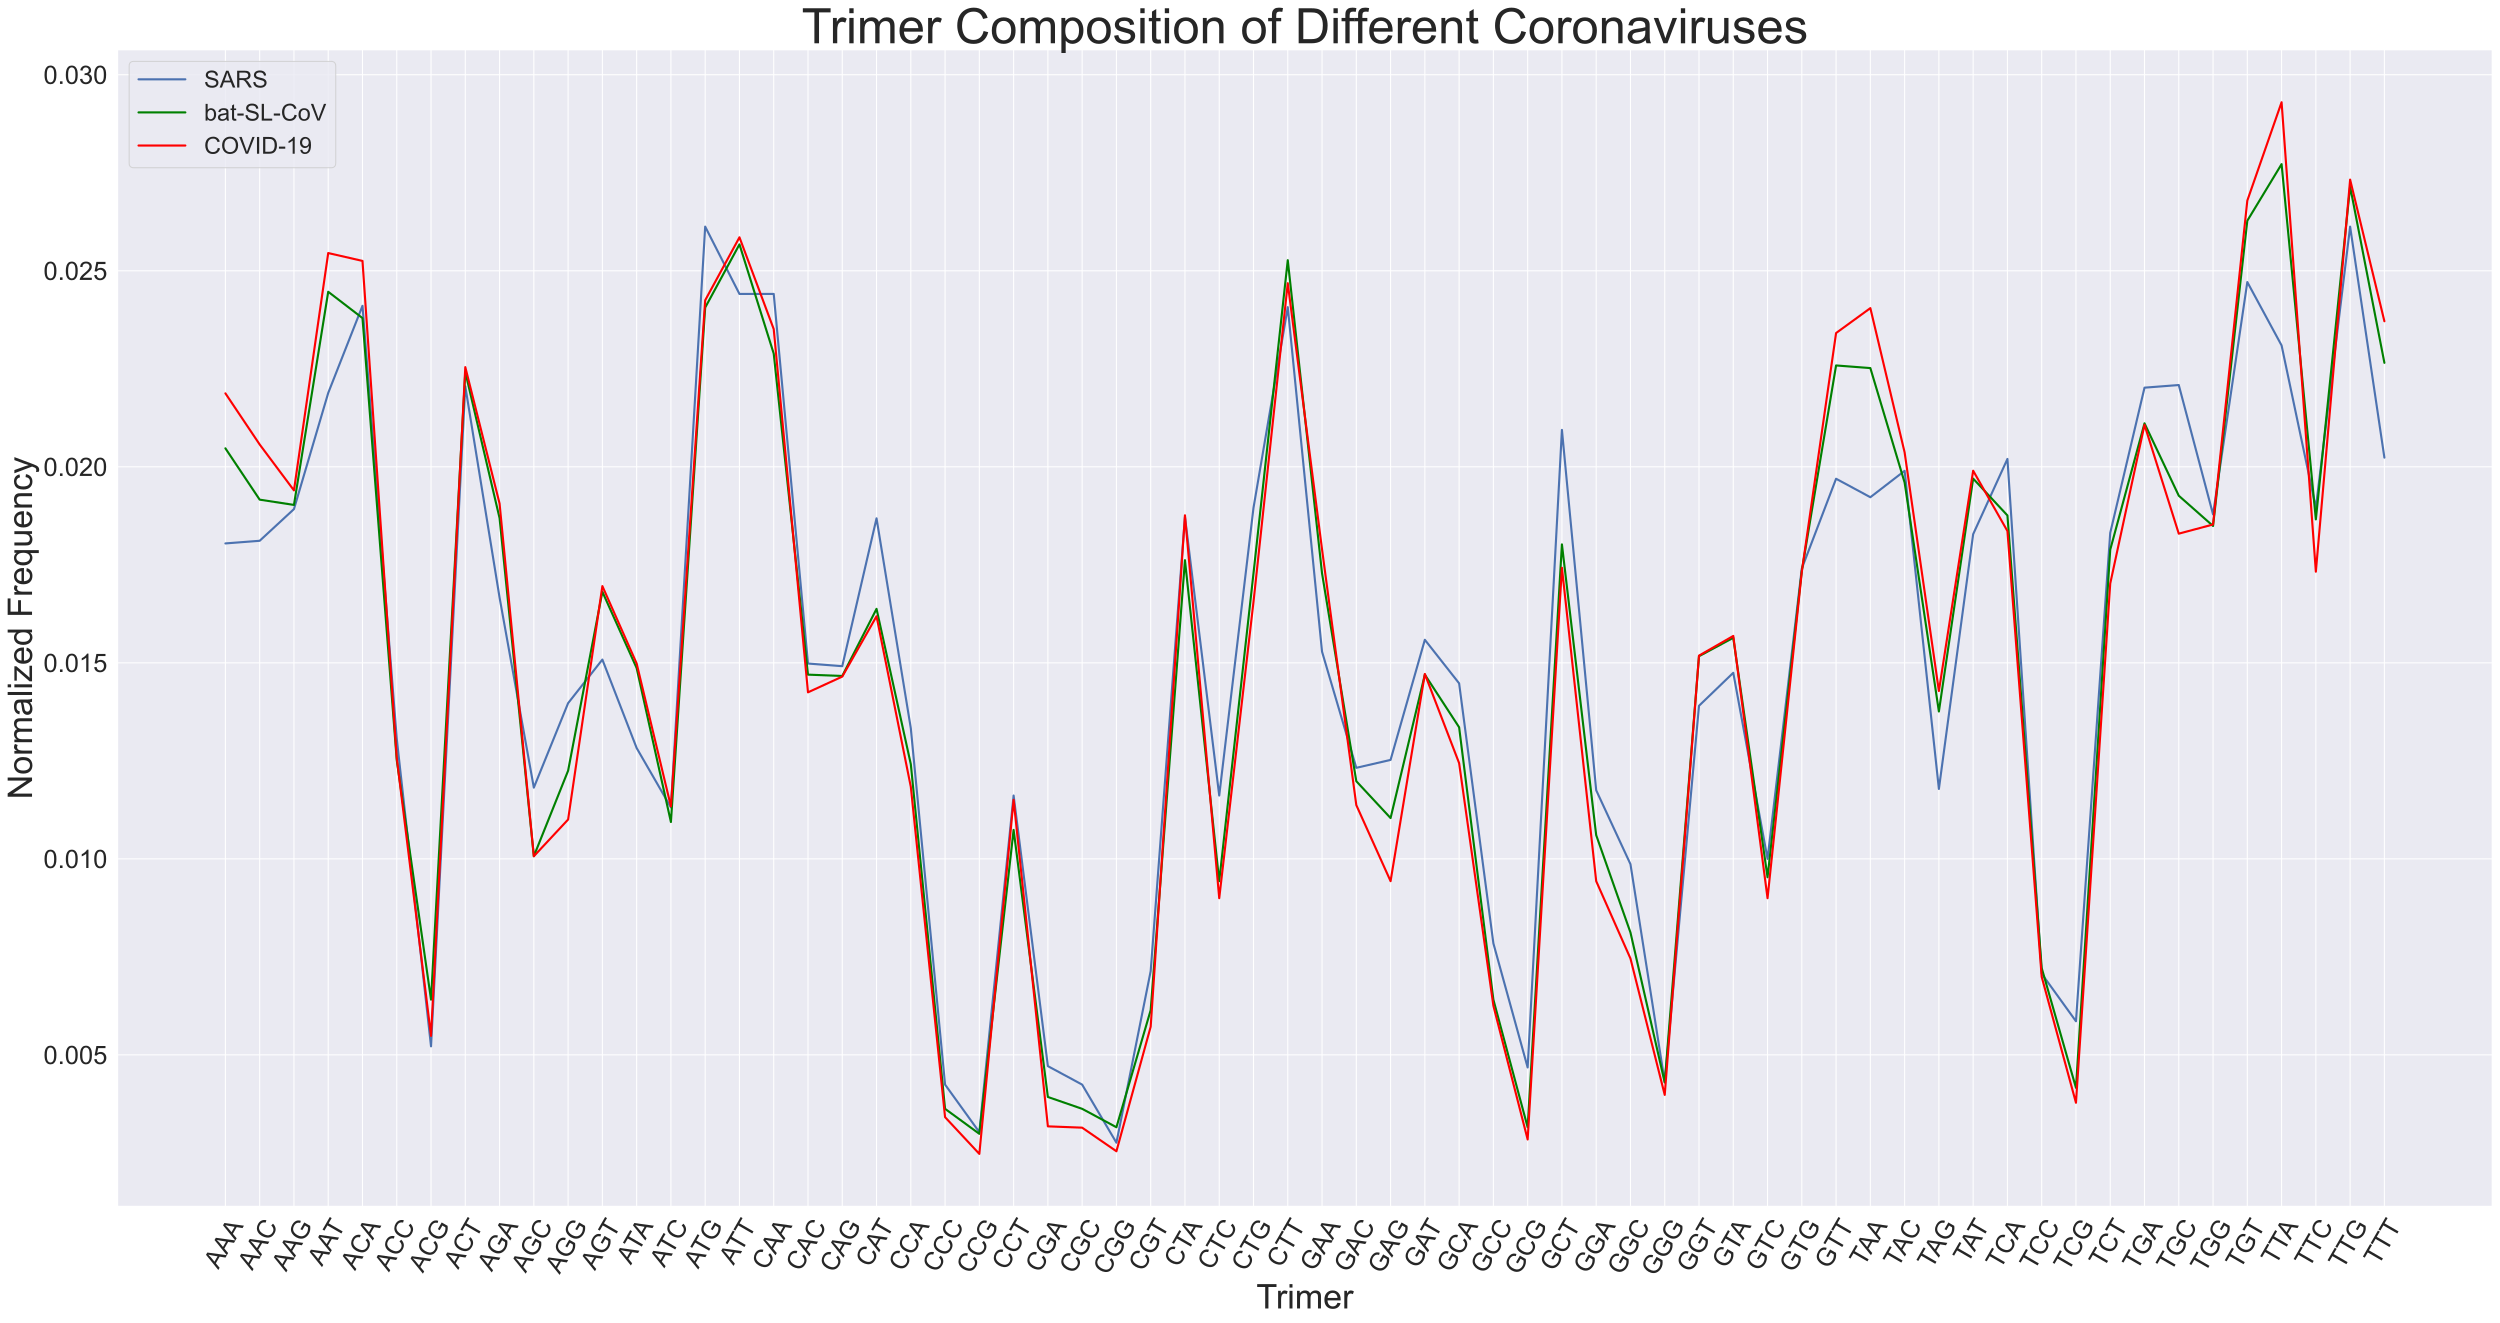 <?xml version="1.0" encoding="utf-8" standalone="no"?>
<!DOCTYPE svg PUBLIC "-//W3C//DTD SVG 1.1//EN"
  "http://www.w3.org/Graphics/SVG/1.1/DTD/svg11.dtd">
<!-- Created with matplotlib (https://matplotlib.org/) -->
<svg height="1243.326pt" version="1.1" viewBox="0 0 2349.593 1243.326" width="2349.593pt" xmlns="http://www.w3.org/2000/svg" xmlns:xlink="http://www.w3.org/1999/xlink">
 <defs>
  <style type="text/css">
*{stroke-linecap:butt;stroke-linejoin:round;}
  </style>
 </defs>
 <g id="figure_1">
  <g id="patch_1">
   <path d="M 0 1243.326 
L 2349.593 1243.326 
L 2349.593 0 
L 0 0 
z
" style="fill:#ffffff;"/>
  </g>
  <g id="axes_1">
   <g id="patch_2">
    <path d="M 110.392 1133.887 
L 2342.392 1133.887 
L 2342.392 46.687 
L 110.392 46.687 
z
" style="fill:#eaeaf2;"/>
   </g>
   <g id="matplotlib.axis_1">
    <g id="xtick_1">
     <g id="line2d_1">
      <path clip-path="url(#pb2c5d2f549)" d="M 211.847 1133.887 
L 211.847 46.687 
" style="fill:none;stroke:#ffffff;stroke-linecap:round;"/>
     </g>
     <g id="text_1">
      <!-- AAA -->
      <defs>
       <path d="M -0.141 0 
L 27.344 71.578 
L 37.547 71.578 
L 66.844 0 
L 56.062 0 
L 47.703 21.688 
L 17.781 21.688 
L 9.906 0 
z
M 20.516 29.391 
L 44.781 29.391 
L 37.312 49.219 
Q 33.891 58.25 32.234 64.062 
Q 30.859 57.172 28.375 50.391 
z
" id="ArialMT-65"/>
      </defs>
      <g style="fill:#262626;" transform="translate(205.214 1193.568)rotate(-60)scale(0.24 -0.24)">
       <use xlink:href="#ArialMT-65"/>
       <use x="66.699" xlink:href="#ArialMT-65"/>
       <use x="133.398" xlink:href="#ArialMT-65"/>
      </g>
     </g>
    </g>
    <g id="xtick_2">
     <g id="line2d_2">
      <path clip-path="url(#pb2c5d2f549)" d="M 244.055 1133.887 
L 244.055 46.687 
" style="fill:none;stroke:#ffffff;stroke-linecap:round;"/>
     </g>
     <g id="text_2">
      <!-- AAC -->
      <defs>
       <path d="M 58.797 25.094 
L 68.266 22.703 
Q 65.281 11.031 57.547 4.906 
Q 49.812 -1.219 38.625 -1.219 
Q 27.047 -1.219 19.797 3.484 
Q 12.547 8.203 8.766 17.141 
Q 4.984 26.078 4.984 36.328 
Q 4.984 47.516 9.25 55.828 
Q 13.531 64.156 21.406 68.469 
Q 29.297 72.797 38.766 72.797 
Q 49.516 72.797 56.828 67.328 
Q 64.156 61.859 67.047 51.953 
L 57.719 49.75 
Q 55.219 57.562 50.484 61.125 
Q 45.75 64.703 38.578 64.703 
Q 30.328 64.703 24.781 60.734 
Q 19.234 56.781 16.984 50.109 
Q 14.75 43.453 14.75 36.375 
Q 14.75 27.25 17.406 20.438 
Q 20.062 13.625 25.672 10.25 
Q 31.297 6.891 37.844 6.891 
Q 45.797 6.891 51.312 11.469 
Q 56.844 16.062 58.797 25.094 
z
" id="ArialMT-67"/>
      </defs>
      <g style="fill:#262626;" transform="translate(237.09 1194.714)rotate(-60)scale(0.24 -0.24)">
       <use xlink:href="#ArialMT-65"/>
       <use x="66.699" xlink:href="#ArialMT-65"/>
       <use x="133.398" xlink:href="#ArialMT-67"/>
      </g>
     </g>
    </g>
    <g id="xtick_3">
     <g id="line2d_3">
      <path clip-path="url(#pb2c5d2f549)" d="M 276.263 1133.887 
L 276.263 46.687 
" style="fill:none;stroke:#ffffff;stroke-linecap:round;"/>
     </g>
     <g id="text_3">
      <!-- AAG -->
      <defs>
       <path d="M 41.219 28.078 
L 41.219 36.469 
L 71.531 36.531 
L 71.531 9.969 
Q 64.547 4.391 57.125 1.578 
Q 49.703 -1.219 41.891 -1.219 
Q 31.344 -1.219 22.719 3.297 
Q 14.109 7.812 9.719 16.359 
Q 5.328 24.906 5.328 35.453 
Q 5.328 45.906 9.688 54.953 
Q 14.062 64.016 22.266 68.406 
Q 30.469 72.797 41.156 72.797 
Q 48.922 72.797 55.188 70.281 
Q 61.469 67.781 65.031 63.281 
Q 68.609 58.797 70.453 51.562 
L 61.922 49.219 
Q 60.297 54.688 57.906 57.812 
Q 55.516 60.938 51.062 62.812 
Q 46.625 64.703 41.219 64.703 
Q 34.719 64.703 29.984 62.719 
Q 25.25 60.75 22.344 57.516 
Q 19.438 54.297 17.828 50.438 
Q 15.094 43.797 15.094 36.031 
Q 15.094 26.469 18.391 20.016 
Q 21.688 13.578 27.984 10.453 
Q 34.281 7.328 41.359 7.328 
Q 47.516 7.328 53.375 9.688 
Q 59.234 12.062 62.25 14.75 
L 62.25 28.078 
z
" id="ArialMT-71"/>
      </defs>
      <g style="fill:#262626;" transform="translate(268.965 1195.87)rotate(-60)scale(0.24 -0.24)">
       <use xlink:href="#ArialMT-65"/>
       <use x="66.699" xlink:href="#ArialMT-65"/>
       <use x="133.398" xlink:href="#ArialMT-71"/>
      </g>
     </g>
    </g>
    <g id="xtick_4">
     <g id="line2d_4">
      <path clip-path="url(#pb2c5d2f549)" d="M 308.47 1133.887 
L 308.47 46.687 
" style="fill:none;stroke:#ffffff;stroke-linecap:round;"/>
     </g>
     <g id="text_4">
      <!-- AAT -->
      <defs>
       <path d="M 25.922 0 
L 25.922 63.141 
L 2.344 63.141 
L 2.344 71.578 
L 59.078 71.578 
L 59.078 63.141 
L 35.406 63.141 
L 35.406 0 
z
" id="ArialMT-84"/>
      </defs>
      <g style="fill:#262626;" transform="translate(302.617 1190.866)rotate(-60)scale(0.24 -0.24)">
       <use xlink:href="#ArialMT-65"/>
       <use x="66.699" xlink:href="#ArialMT-65"/>
       <use x="126.023" xlink:href="#ArialMT-84"/>
      </g>
     </g>
    </g>
    <g id="xtick_5">
     <g id="line2d_5">
      <path clip-path="url(#pb2c5d2f549)" d="M 340.678 1133.887 
L 340.678 46.687 
" style="fill:none;stroke:#ffffff;stroke-linecap:round;"/>
     </g>
     <g id="text_5">
      <!-- ACA -->
      <g style="fill:#262626;" transform="translate(333.714 1194.714)rotate(-60)scale(0.24 -0.24)">
       <use xlink:href="#ArialMT-65"/>
       <use x="66.699" xlink:href="#ArialMT-67"/>
       <use x="138.916" xlink:href="#ArialMT-65"/>
      </g>
     </g>
    </g>
    <g id="xtick_6">
     <g id="line2d_6">
      <path clip-path="url(#pb2c5d2f549)" d="M 372.886 1133.887 
L 372.886 46.687 
" style="fill:none;stroke:#ffffff;stroke-linecap:round;"/>
     </g>
     <g id="text_6">
      <!-- ACC -->
      <g style="fill:#262626;" transform="translate(365.591 1195.861)rotate(-60)scale(0.24 -0.24)">
       <use xlink:href="#ArialMT-65"/>
       <use x="66.699" xlink:href="#ArialMT-67"/>
       <use x="138.916" xlink:href="#ArialMT-67"/>
      </g>
     </g>
    </g>
    <g id="xtick_7">
     <g id="line2d_7">
      <path clip-path="url(#pb2c5d2f549)" d="M 405.094 1133.887 
L 405.094 46.687 
" style="fill:none;stroke:#ffffff;stroke-linecap:round;"/>
     </g>
     <g id="text_7">
      <!-- ACG -->
      <g style="fill:#262626;" transform="translate(397.465 1197.017)rotate(-60)scale(0.24 -0.24)">
       <use xlink:href="#ArialMT-65"/>
       <use x="66.699" xlink:href="#ArialMT-67"/>
       <use x="138.916" xlink:href="#ArialMT-71"/>
      </g>
     </g>
    </g>
    <g id="xtick_8">
     <g id="line2d_8">
      <path clip-path="url(#pb2c5d2f549)" d="M 437.302 1133.887 
L 437.302 46.687 
" style="fill:none;stroke:#ffffff;stroke-linecap:round;"/>
     </g>
     <g id="text_8">
      <!-- ACT -->
      <g style="fill:#262626;" transform="translate(430.675 1193.545)rotate(-60)scale(0.24 -0.24)">
       <use xlink:href="#ArialMT-65"/>
       <use x="66.699" xlink:href="#ArialMT-67"/>
       <use x="138.916" xlink:href="#ArialMT-84"/>
      </g>
     </g>
    </g>
    <g id="xtick_9">
     <g id="line2d_9">
      <path clip-path="url(#pb2c5d2f549)" d="M 469.509 1133.887 
L 469.509 46.687 
" style="fill:none;stroke:#ffffff;stroke-linecap:round;"/>
     </g>
     <g id="text_9">
      <!-- AGA -->
      <g style="fill:#262626;" transform="translate(462.211 1195.87)rotate(-60)scale(0.24 -0.24)">
       <use xlink:href="#ArialMT-65"/>
       <use x="66.699" xlink:href="#ArialMT-71"/>
       <use x="144.482" xlink:href="#ArialMT-65"/>
      </g>
     </g>
    </g>
    <g id="xtick_10">
     <g id="line2d_10">
      <path clip-path="url(#pb2c5d2f549)" d="M 501.717 1133.887 
L 501.717 46.687 
" style="fill:none;stroke:#ffffff;stroke-linecap:round;"/>
     </g>
     <g id="text_10">
      <!-- AGC -->
      <g style="fill:#262626;" transform="translate(494.088 1197.017)rotate(-60)scale(0.24 -0.24)">
       <use xlink:href="#ArialMT-65"/>
       <use x="66.699" xlink:href="#ArialMT-71"/>
       <use x="144.482" xlink:href="#ArialMT-67"/>
      </g>
     </g>
    </g>
    <g id="xtick_11">
     <g id="line2d_11">
      <path clip-path="url(#pb2c5d2f549)" d="M 533.925 1133.887 
L 533.925 46.687 
" style="fill:none;stroke:#ffffff;stroke-linecap:round;"/>
     </g>
     <g id="text_11">
      <!-- AGG -->
      <g style="fill:#262626;" transform="translate(525.962 1198.173)rotate(-60)scale(0.24 -0.24)">
       <use xlink:href="#ArialMT-65"/>
       <use x="66.699" xlink:href="#ArialMT-71"/>
       <use x="144.482" xlink:href="#ArialMT-71"/>
      </g>
     </g>
    </g>
    <g id="xtick_12">
     <g id="line2d_12">
      <path clip-path="url(#pb2c5d2f549)" d="M 566.133 1133.887 
L 566.133 46.687 
" style="fill:none;stroke:#ffffff;stroke-linecap:round;"/>
     </g>
     <g id="text_12">
      <!-- AGT -->
      <g style="fill:#262626;" transform="translate(559.172 1194.701)rotate(-60)scale(0.24 -0.24)">
       <use xlink:href="#ArialMT-65"/>
       <use x="66.699" xlink:href="#ArialMT-71"/>
       <use x="144.482" xlink:href="#ArialMT-84"/>
      </g>
     </g>
    </g>
    <g id="xtick_13">
     <g id="line2d_13">
      <path clip-path="url(#pb2c5d2f549)" d="M 598.341 1133.887 
L 598.341 46.687 
" style="fill:none;stroke:#ffffff;stroke-linecap:round;"/>
     </g>
     <g id="text_13">
      <!-- ATA -->
      <g style="fill:#262626;" transform="translate(592.93 1189.333)rotate(-60)scale(0.24 -0.24)">
       <use xlink:href="#ArialMT-65"/>
       <use x="59.324" xlink:href="#ArialMT-84"/>
       <use x="113.033" xlink:href="#ArialMT-65"/>
      </g>
     </g>
    </g>
    <g id="xtick_14">
     <g id="line2d_14">
      <path clip-path="url(#pb2c5d2f549)" d="M 630.548 1133.887 
L 630.548 46.687 
" style="fill:none;stroke:#ffffff;stroke-linecap:round;"/>
     </g>
     <g id="text_14">
      <!-- ATC -->
      <g style="fill:#262626;" transform="translate(624.364 1192.012)rotate(-60)scale(0.24 -0.24)">
       <use xlink:href="#ArialMT-65"/>
       <use x="59.324" xlink:href="#ArialMT-84"/>
       <use x="120.408" xlink:href="#ArialMT-67"/>
      </g>
     </g>
    </g>
    <g id="xtick_15">
     <g id="line2d_15">
      <path clip-path="url(#pb2c5d2f549)" d="M 662.756 1133.887 
L 662.756 46.687 
" style="fill:none;stroke:#ffffff;stroke-linecap:round;"/>
     </g>
     <g id="text_15">
      <!-- ATG -->
      <g style="fill:#262626;" transform="translate(656.238 1193.168)rotate(-60)scale(0.24 -0.24)">
       <use xlink:href="#ArialMT-65"/>
       <use x="59.324" xlink:href="#ArialMT-84"/>
       <use x="120.408" xlink:href="#ArialMT-71"/>
      </g>
     </g>
    </g>
    <g id="xtick_16">
     <g id="line2d_16">
      <path clip-path="url(#pb2c5d2f549)" d="M 694.964 1133.887 
L 694.964 46.687 
" style="fill:none;stroke:#ffffff;stroke-linecap:round;"/>
     </g>
     <g id="text_16">
      <!-- ATT -->
      <g style="fill:#262626;" transform="translate(689.448 1189.697)rotate(-60)scale(0.24 -0.24)">
       <use xlink:href="#ArialMT-65"/>
       <use x="59.324" xlink:href="#ArialMT-84"/>
       <use x="120.408" xlink:href="#ArialMT-84"/>
      </g>
     </g>
    </g>
    <g id="xtick_17">
     <g id="line2d_17">
      <path clip-path="url(#pb2c5d2f549)" d="M 727.172 1133.887 
L 727.172 46.687 
" style="fill:none;stroke:#ffffff;stroke-linecap:round;"/>
     </g>
     <g id="text_17">
      <!-- CAA -->
      <g style="fill:#262626;" transform="translate(720.207 1194.714)rotate(-60)scale(0.24 -0.24)">
       <use xlink:href="#ArialMT-67"/>
       <use x="72.217" xlink:href="#ArialMT-65"/>
       <use x="138.916" xlink:href="#ArialMT-65"/>
      </g>
     </g>
    </g>
    <g id="xtick_18">
     <g id="line2d_18">
      <path clip-path="url(#pb2c5d2f549)" d="M 759.38 1133.887 
L 759.38 46.687 
" style="fill:none;stroke:#ffffff;stroke-linecap:round;"/>
     </g>
     <g id="text_18">
      <!-- CAC -->
      <g style="fill:#262626;" transform="translate(752.084 1195.861)rotate(-60)scale(0.24 -0.24)">
       <use xlink:href="#ArialMT-67"/>
       <use x="72.217" xlink:href="#ArialMT-65"/>
       <use x="138.916" xlink:href="#ArialMT-67"/>
      </g>
     </g>
    </g>
    <g id="xtick_19">
     <g id="line2d_19">
      <path clip-path="url(#pb2c5d2f549)" d="M 791.587 1133.887 
L 791.587 46.687 
" style="fill:none;stroke:#ffffff;stroke-linecap:round;"/>
     </g>
     <g id="text_19">
      <!-- CAG -->
      <g style="fill:#262626;" transform="translate(783.958 1197.017)rotate(-60)scale(0.24 -0.24)">
       <use xlink:href="#ArialMT-67"/>
       <use x="72.217" xlink:href="#ArialMT-65"/>
       <use x="138.916" xlink:href="#ArialMT-71"/>
      </g>
     </g>
    </g>
    <g id="xtick_20">
     <g id="line2d_20">
      <path clip-path="url(#pb2c5d2f549)" d="M 823.795 1133.887 
L 823.795 46.687 
" style="fill:none;stroke:#ffffff;stroke-linecap:round;"/>
     </g>
     <g id="text_20">
      <!-- CAT -->
      <g style="fill:#262626;" transform="translate(817.611 1192.012)rotate(-60)scale(0.24 -0.24)">
       <use xlink:href="#ArialMT-67"/>
       <use x="72.217" xlink:href="#ArialMT-65"/>
       <use x="131.541" xlink:href="#ArialMT-84"/>
      </g>
     </g>
    </g>
    <g id="xtick_21">
     <g id="line2d_21">
      <path clip-path="url(#pb2c5d2f549)" d="M 856.003 1133.887 
L 856.003 46.687 
" style="fill:none;stroke:#ffffff;stroke-linecap:round;"/>
     </g>
     <g id="text_21">
      <!-- CCA -->
      <g style="fill:#262626;" transform="translate(848.708 1195.861)rotate(-60)scale(0.24 -0.24)">
       <use xlink:href="#ArialMT-67"/>
       <use x="72.217" xlink:href="#ArialMT-67"/>
       <use x="144.434" xlink:href="#ArialMT-65"/>
      </g>
     </g>
    </g>
    <g id="xtick_22">
     <g id="line2d_22">
      <path clip-path="url(#pb2c5d2f549)" d="M 888.211 1133.887 
L 888.211 46.687 
" style="fill:none;stroke:#ffffff;stroke-linecap:round;"/>
     </g>
     <g id="text_22">
      <!-- CCC -->
      <g style="fill:#262626;" transform="translate(880.584 1197.007)rotate(-60)scale(0.24 -0.24)">
       <use xlink:href="#ArialMT-67"/>
       <use x="72.217" xlink:href="#ArialMT-67"/>
       <use x="144.434" xlink:href="#ArialMT-67"/>
      </g>
     </g>
    </g>
    <g id="xtick_23">
     <g id="line2d_23">
      <path clip-path="url(#pb2c5d2f549)" d="M 920.418 1133.887 
L 920.418 46.687 
" style="fill:none;stroke:#ffffff;stroke-linecap:round;"/>
     </g>
     <g id="text_23">
      <!-- CCG -->
      <g style="fill:#262626;" transform="translate(912.458 1198.163)rotate(-60)scale(0.24 -0.24)">
       <use xlink:href="#ArialMT-67"/>
       <use x="72.217" xlink:href="#ArialMT-67"/>
       <use x="144.434" xlink:href="#ArialMT-71"/>
      </g>
     </g>
    </g>
    <g id="xtick_24">
     <g id="line2d_24">
      <path clip-path="url(#pb2c5d2f549)" d="M 952.626 1133.887 
L 952.626 46.687 
" style="fill:none;stroke:#ffffff;stroke-linecap:round;"/>
     </g>
     <g id="text_24">
      <!-- CCT -->
      <g style="fill:#262626;" transform="translate(945.668 1194.692)rotate(-60)scale(0.24 -0.24)">
       <use xlink:href="#ArialMT-67"/>
       <use x="72.217" xlink:href="#ArialMT-67"/>
       <use x="144.434" xlink:href="#ArialMT-84"/>
      </g>
     </g>
    </g>
    <g id="xtick_25">
     <g id="line2d_25">
      <path clip-path="url(#pb2c5d2f549)" d="M 984.834 1133.887 
L 984.834 46.687 
" style="fill:none;stroke:#ffffff;stroke-linecap:round;"/>
     </g>
     <g id="text_25">
      <!-- CGA -->
      <g style="fill:#262626;" transform="translate(977.205 1197.017)rotate(-60)scale(0.24 -0.24)">
       <use xlink:href="#ArialMT-67"/>
       <use x="72.217" xlink:href="#ArialMT-71"/>
       <use x="150" xlink:href="#ArialMT-65"/>
      </g>
     </g>
    </g>
    <g id="xtick_26">
     <g id="line2d_26">
      <path clip-path="url(#pb2c5d2f549)" d="M 1017.042 1133.887 
L 1017.042 46.687 
" style="fill:none;stroke:#ffffff;stroke-linecap:round;"/>
     </g>
     <g id="text_26">
      <!-- CGC -->
      <g style="fill:#262626;" transform="translate(1009.082 1198.163)rotate(-60)scale(0.24 -0.24)">
       <use xlink:href="#ArialMT-67"/>
       <use x="72.217" xlink:href="#ArialMT-71"/>
       <use x="150" xlink:href="#ArialMT-67"/>
      </g>
     </g>
    </g>
    <g id="xtick_27">
     <g id="line2d_27">
      <path clip-path="url(#pb2c5d2f549)" d="M 1049.25 1133.887 
L 1049.25 46.687 
" style="fill:none;stroke:#ffffff;stroke-linecap:round;"/>
     </g>
     <g id="text_27">
      <!-- CGG -->
      <g style="fill:#262626;" transform="translate(1040.956 1199.319)rotate(-60)scale(0.24 -0.24)">
       <use xlink:href="#ArialMT-67"/>
       <use x="72.217" xlink:href="#ArialMT-71"/>
       <use x="150" xlink:href="#ArialMT-71"/>
      </g>
     </g>
    </g>
    <g id="xtick_28">
     <g id="line2d_28">
      <path clip-path="url(#pb2c5d2f549)" d="M 1081.457 1133.887 
L 1081.457 46.687 
" style="fill:none;stroke:#ffffff;stroke-linecap:round;"/>
     </g>
     <g id="text_28">
      <!-- CGT -->
      <g style="fill:#262626;" transform="translate(1074.166 1195.848)rotate(-60)scale(0.24 -0.24)">
       <use xlink:href="#ArialMT-67"/>
       <use x="72.217" xlink:href="#ArialMT-71"/>
       <use x="150" xlink:href="#ArialMT-84"/>
      </g>
     </g>
    </g>
    <g id="xtick_29">
     <g id="line2d_29">
      <path clip-path="url(#pb2c5d2f549)" d="M 1113.665 1133.887 
L 1113.665 46.687 
" style="fill:none;stroke:#ffffff;stroke-linecap:round;"/>
     </g>
     <g id="text_29">
      <!-- CTA -->
      <g style="fill:#262626;" transform="translate(1107.481 1192.012)rotate(-60)scale(0.24 -0.24)">
       <use xlink:href="#ArialMT-67"/>
       <use x="72.217" xlink:href="#ArialMT-84"/>
       <use x="125.926" xlink:href="#ArialMT-65"/>
      </g>
     </g>
    </g>
    <g id="xtick_30">
     <g id="line2d_30">
      <path clip-path="url(#pb2c5d2f549)" d="M 1145.873 1133.887 
L 1145.873 46.687 
" style="fill:none;stroke:#ffffff;stroke-linecap:round;"/>
     </g>
     <g id="text_30">
      <!-- CTC -->
      <g style="fill:#262626;" transform="translate(1138.915 1194.692)rotate(-60)scale(0.24 -0.24)">
       <use xlink:href="#ArialMT-67"/>
       <use x="72.217" xlink:href="#ArialMT-84"/>
       <use x="133.301" xlink:href="#ArialMT-67"/>
      </g>
     </g>
    </g>
    <g id="xtick_31">
     <g id="line2d_31">
      <path clip-path="url(#pb2c5d2f549)" d="M 1178.081 1133.887 
L 1178.081 46.687 
" style="fill:none;stroke:#ffffff;stroke-linecap:round;"/>
     </g>
     <g id="text_31">
      <!-- CTG -->
      <g style="fill:#262626;" transform="translate(1170.789 1195.848)rotate(-60)scale(0.24 -0.24)">
       <use xlink:href="#ArialMT-67"/>
       <use x="72.217" xlink:href="#ArialMT-84"/>
       <use x="133.301" xlink:href="#ArialMT-71"/>
      </g>
     </g>
    </g>
    <g id="xtick_32">
     <g id="line2d_32">
      <path clip-path="url(#pb2c5d2f549)" d="M 1210.289 1133.887 
L 1210.289 46.687 
" style="fill:none;stroke:#ffffff;stroke-linecap:round;"/>
     </g>
     <g id="text_32">
      <!-- CTT -->
      <g style="fill:#262626;" transform="translate(1203.999 1192.376)rotate(-60)scale(0.24 -0.24)">
       <use xlink:href="#ArialMT-67"/>
       <use x="72.217" xlink:href="#ArialMT-84"/>
       <use x="133.301" xlink:href="#ArialMT-84"/>
      </g>
     </g>
    </g>
    <g id="xtick_33">
     <g id="line2d_33">
      <path clip-path="url(#pb2c5d2f549)" d="M 1242.496 1133.887 
L 1242.496 46.687 
" style="fill:none;stroke:#ffffff;stroke-linecap:round;"/>
     </g>
     <g id="text_33">
      <!-- GAA -->
      <g style="fill:#262626;" transform="translate(1235.198 1195.87)rotate(-60)scale(0.24 -0.24)">
       <use xlink:href="#ArialMT-71"/>
       <use x="77.783" xlink:href="#ArialMT-65"/>
       <use x="144.482" xlink:href="#ArialMT-65"/>
      </g>
     </g>
    </g>
    <g id="xtick_34">
     <g id="line2d_34">
      <path clip-path="url(#pb2c5d2f549)" d="M 1274.704 1133.887 
L 1274.704 46.687 
" style="fill:none;stroke:#ffffff;stroke-linecap:round;"/>
     </g>
     <g id="text_34">
      <!-- GAC -->
      <g style="fill:#262626;" transform="translate(1267.075 1197.017)rotate(-60)scale(0.24 -0.24)">
       <use xlink:href="#ArialMT-71"/>
       <use x="77.783" xlink:href="#ArialMT-65"/>
       <use x="144.482" xlink:href="#ArialMT-67"/>
      </g>
     </g>
    </g>
    <g id="xtick_35">
     <g id="line2d_35">
      <path clip-path="url(#pb2c5d2f549)" d="M 1306.912 1133.887 
L 1306.912 46.687 
" style="fill:none;stroke:#ffffff;stroke-linecap:round;"/>
     </g>
     <g id="text_35">
      <!-- GAG -->
      <g style="fill:#262626;" transform="translate(1298.949 1198.173)rotate(-60)scale(0.24 -0.24)">
       <use xlink:href="#ArialMT-71"/>
       <use x="77.783" xlink:href="#ArialMT-65"/>
       <use x="144.482" xlink:href="#ArialMT-71"/>
      </g>
     </g>
    </g>
    <g id="xtick_36">
     <g id="line2d_36">
      <path clip-path="url(#pb2c5d2f549)" d="M 1339.12 1133.887 
L 1339.12 46.687 
" style="fill:none;stroke:#ffffff;stroke-linecap:round;"/>
     </g>
     <g id="text_36">
      <!-- GAT -->
      <g style="fill:#262626;" transform="translate(1332.602 1193.168)rotate(-60)scale(0.24 -0.24)">
       <use xlink:href="#ArialMT-71"/>
       <use x="77.783" xlink:href="#ArialMT-65"/>
       <use x="137.107" xlink:href="#ArialMT-84"/>
      </g>
     </g>
    </g>
    <g id="xtick_37">
     <g id="line2d_37">
      <path clip-path="url(#pb2c5d2f549)" d="M 1371.328 1133.887 
L 1371.328 46.687 
" style="fill:none;stroke:#ffffff;stroke-linecap:round;"/>
     </g>
     <g id="text_37">
      <!-- GCA -->
      <g style="fill:#262626;" transform="translate(1363.699 1197.017)rotate(-60)scale(0.24 -0.24)">
       <use xlink:href="#ArialMT-71"/>
       <use x="77.783" xlink:href="#ArialMT-67"/>
       <use x="150" xlink:href="#ArialMT-65"/>
      </g>
     </g>
    </g>
    <g id="xtick_38">
     <g id="line2d_38">
      <path clip-path="url(#pb2c5d2f549)" d="M 1403.535 1133.887 
L 1403.535 46.687 
" style="fill:none;stroke:#ffffff;stroke-linecap:round;"/>
     </g>
     <g id="text_38">
      <!-- GCC -->
      <g style="fill:#262626;" transform="translate(1395.575 1198.163)rotate(-60)scale(0.24 -0.24)">
       <use xlink:href="#ArialMT-71"/>
       <use x="77.783" xlink:href="#ArialMT-67"/>
       <use x="150" xlink:href="#ArialMT-67"/>
      </g>
     </g>
    </g>
    <g id="xtick_39">
     <g id="line2d_39">
      <path clip-path="url(#pb2c5d2f549)" d="M 1435.743 1133.887 
L 1435.743 46.687 
" style="fill:none;stroke:#ffffff;stroke-linecap:round;"/>
     </g>
     <g id="text_39">
      <!-- GCG -->
      <g style="fill:#262626;" transform="translate(1427.449 1199.319)rotate(-60)scale(0.24 -0.24)">
       <use xlink:href="#ArialMT-71"/>
       <use x="77.783" xlink:href="#ArialMT-67"/>
       <use x="150" xlink:href="#ArialMT-71"/>
      </g>
     </g>
    </g>
    <g id="xtick_40">
     <g id="line2d_40">
      <path clip-path="url(#pb2c5d2f549)" d="M 1467.951 1133.887 
L 1467.951 46.687 
" style="fill:none;stroke:#ffffff;stroke-linecap:round;"/>
     </g>
     <g id="text_40">
      <!-- GCT -->
      <g style="fill:#262626;" transform="translate(1460.659 1195.848)rotate(-60)scale(0.24 -0.24)">
       <use xlink:href="#ArialMT-71"/>
       <use x="77.783" xlink:href="#ArialMT-67"/>
       <use x="150" xlink:href="#ArialMT-84"/>
      </g>
     </g>
    </g>
    <g id="xtick_41">
     <g id="line2d_41">
      <path clip-path="url(#pb2c5d2f549)" d="M 1500.159 1133.887 
L 1500.159 46.687 
" style="fill:none;stroke:#ffffff;stroke-linecap:round;"/>
     </g>
     <g id="text_41">
      <!-- GGA -->
      <g style="fill:#262626;" transform="translate(1492.196 1198.173)rotate(-60)scale(0.24 -0.24)">
       <use xlink:href="#ArialMT-71"/>
       <use x="77.783" xlink:href="#ArialMT-71"/>
       <use x="155.566" xlink:href="#ArialMT-65"/>
      </g>
     </g>
    </g>
    <g id="xtick_42">
     <g id="line2d_42">
      <path clip-path="url(#pb2c5d2f549)" d="M 1532.367 1133.887 
L 1532.367 46.687 
" style="fill:none;stroke:#ffffff;stroke-linecap:round;"/>
     </g>
     <g id="text_42">
      <!-- GGC -->
      <g style="fill:#262626;" transform="translate(1524.073 1199.319)rotate(-60)scale(0.24 -0.24)">
       <use xlink:href="#ArialMT-71"/>
       <use x="77.783" xlink:href="#ArialMT-71"/>
       <use x="155.566" xlink:href="#ArialMT-67"/>
      </g>
     </g>
    </g>
    <g id="xtick_43">
     <g id="line2d_43">
      <path clip-path="url(#pb2c5d2f549)" d="M 1564.574 1133.887 
L 1564.574 46.687 
" style="fill:none;stroke:#ffffff;stroke-linecap:round;"/>
     </g>
     <g id="text_43">
      <!-- GGG -->
      <g style="fill:#262626;" transform="translate(1555.947 1200.476)rotate(-60)scale(0.24 -0.24)">
       <use xlink:href="#ArialMT-71"/>
       <use x="77.783" xlink:href="#ArialMT-71"/>
       <use x="155.566" xlink:href="#ArialMT-71"/>
      </g>
     </g>
    </g>
    <g id="xtick_44">
     <g id="line2d_44">
      <path clip-path="url(#pb2c5d2f549)" d="M 1596.782 1133.887 
L 1596.782 46.687 
" style="fill:none;stroke:#ffffff;stroke-linecap:round;"/>
     </g>
     <g id="text_44">
      <!-- GGT -->
      <g style="fill:#262626;" transform="translate(1589.157 1197.004)rotate(-60)scale(0.24 -0.24)">
       <use xlink:href="#ArialMT-71"/>
       <use x="77.783" xlink:href="#ArialMT-71"/>
       <use x="155.566" xlink:href="#ArialMT-84"/>
      </g>
     </g>
    </g>
    <g id="xtick_45">
     <g id="line2d_45">
      <path clip-path="url(#pb2c5d2f549)" d="M 1628.99 1133.887 
L 1628.99 46.687 
" style="fill:none;stroke:#ffffff;stroke-linecap:round;"/>
     </g>
     <g id="text_45">
      <!-- GTA -->
      <g style="fill:#262626;" transform="translate(1622.472 1193.168)rotate(-60)scale(0.24 -0.24)">
       <use xlink:href="#ArialMT-71"/>
       <use x="77.783" xlink:href="#ArialMT-84"/>
       <use x="131.492" xlink:href="#ArialMT-65"/>
      </g>
     </g>
    </g>
    <g id="xtick_46">
     <g id="line2d_46">
      <path clip-path="url(#pb2c5d2f549)" d="M 1661.198 1133.887 
L 1661.198 46.687 
" style="fill:none;stroke:#ffffff;stroke-linecap:round;"/>
     </g>
     <g id="text_46">
      <!-- GTC -->
      <g style="fill:#262626;" transform="translate(1653.906 1195.848)rotate(-60)scale(0.24 -0.24)">
       <use xlink:href="#ArialMT-71"/>
       <use x="77.783" xlink:href="#ArialMT-84"/>
       <use x="138.867" xlink:href="#ArialMT-67"/>
      </g>
     </g>
    </g>
    <g id="xtick_47">
     <g id="line2d_47">
      <path clip-path="url(#pb2c5d2f549)" d="M 1693.405 1133.887 
L 1693.405 46.687 
" style="fill:none;stroke:#ffffff;stroke-linecap:round;"/>
     </g>
     <g id="text_47">
      <!-- GTG -->
      <g style="fill:#262626;" transform="translate(1685.78 1197.004)rotate(-60)scale(0.24 -0.24)">
       <use xlink:href="#ArialMT-71"/>
       <use x="77.783" xlink:href="#ArialMT-84"/>
       <use x="138.867" xlink:href="#ArialMT-71"/>
      </g>
     </g>
    </g>
    <g id="xtick_48">
     <g id="line2d_48">
      <path clip-path="url(#pb2c5d2f549)" d="M 1725.613 1133.887 
L 1725.613 46.687 
" style="fill:none;stroke:#ffffff;stroke-linecap:round;"/>
     </g>
     <g id="text_48">
      <!-- GTT -->
      <g style="fill:#262626;" transform="translate(1718.99 1193.532)rotate(-60)scale(0.24 -0.24)">
       <use xlink:href="#ArialMT-71"/>
       <use x="77.783" xlink:href="#ArialMT-84"/>
       <use x="138.867" xlink:href="#ArialMT-84"/>
      </g>
     </g>
    </g>
    <g id="xtick_49">
     <g id="line2d_49">
      <path clip-path="url(#pb2c5d2f549)" d="M 1757.821 1133.887 
L 1757.821 46.687 
" style="fill:none;stroke:#ffffff;stroke-linecap:round;"/>
     </g>
     <g id="text_49">
      <!-- TAA -->
      <g style="fill:#262626;" transform="translate(1751.968 1190.866)rotate(-60)scale(0.24 -0.24)">
       <use xlink:href="#ArialMT-84"/>
       <use x="53.709" xlink:href="#ArialMT-65"/>
       <use x="120.408" xlink:href="#ArialMT-65"/>
      </g>
     </g>
    </g>
    <g id="xtick_50">
     <g id="line2d_50">
      <path clip-path="url(#pb2c5d2f549)" d="M 1790.029 1133.887 
L 1790.029 46.687 
" style="fill:none;stroke:#ffffff;stroke-linecap:round;"/>
     </g>
     <g id="text_50">
      <!-- TAC -->
      <g style="fill:#262626;" transform="translate(1783.845 1192.012)rotate(-60)scale(0.24 -0.24)">
       <use xlink:href="#ArialMT-84"/>
       <use x="53.709" xlink:href="#ArialMT-65"/>
       <use x="120.408" xlink:href="#ArialMT-67"/>
      </g>
     </g>
    </g>
    <g id="xtick_51">
     <g id="line2d_51">
      <path clip-path="url(#pb2c5d2f549)" d="M 1822.237 1133.887 
L 1822.237 46.687 
" style="fill:none;stroke:#ffffff;stroke-linecap:round;"/>
     </g>
     <g id="text_51">
      <!-- TAG -->
      <g style="fill:#262626;" transform="translate(1815.719 1193.168)rotate(-60)scale(0.24 -0.24)">
       <use xlink:href="#ArialMT-84"/>
       <use x="53.709" xlink:href="#ArialMT-65"/>
       <use x="120.408" xlink:href="#ArialMT-71"/>
      </g>
     </g>
    </g>
    <g id="xtick_52">
     <g id="line2d_52">
      <path clip-path="url(#pb2c5d2f549)" d="M 1854.444 1133.887 
L 1854.444 46.687 
" style="fill:none;stroke:#ffffff;stroke-linecap:round;"/>
     </g>
     <g id="text_52">
      <!-- TAT -->
      <g style="fill:#262626;" transform="translate(1849.371 1188.164)rotate(-60)scale(0.24 -0.24)">
       <use xlink:href="#ArialMT-84"/>
       <use x="53.709" xlink:href="#ArialMT-65"/>
       <use x="113.033" xlink:href="#ArialMT-84"/>
      </g>
     </g>
    </g>
    <g id="xtick_53">
     <g id="line2d_53">
      <path clip-path="url(#pb2c5d2f549)" d="M 1886.652 1133.887 
L 1886.652 46.687 
" style="fill:none;stroke:#ffffff;stroke-linecap:round;"/>
     </g>
     <g id="text_53">
      <!-- TCA -->
      <g style="fill:#262626;" transform="translate(1880.025 1193.545)rotate(-60)scale(0.24 -0.24)">
       <use xlink:href="#ArialMT-84"/>
       <use x="61.084" xlink:href="#ArialMT-67"/>
       <use x="133.301" xlink:href="#ArialMT-65"/>
      </g>
     </g>
    </g>
    <g id="xtick_54">
     <g id="line2d_54">
      <path clip-path="url(#pb2c5d2f549)" d="M 1918.86 1133.887 
L 1918.86 46.687 
" style="fill:none;stroke:#ffffff;stroke-linecap:round;"/>
     </g>
     <g id="text_54">
      <!-- TCC -->
      <g style="fill:#262626;" transform="translate(1911.902 1194.692)rotate(-60)scale(0.24 -0.24)">
       <use xlink:href="#ArialMT-84"/>
       <use x="61.084" xlink:href="#ArialMT-67"/>
       <use x="133.301" xlink:href="#ArialMT-67"/>
      </g>
     </g>
    </g>
    <g id="xtick_55">
     <g id="line2d_55">
      <path clip-path="url(#pb2c5d2f549)" d="M 1951.068 1133.887 
L 1951.068 46.687 
" style="fill:none;stroke:#ffffff;stroke-linecap:round;"/>
     </g>
     <g id="text_55">
      <!-- TCG -->
      <g style="fill:#262626;" transform="translate(1943.776 1195.848)rotate(-60)scale(0.24 -0.24)">
       <use xlink:href="#ArialMT-84"/>
       <use x="61.084" xlink:href="#ArialMT-67"/>
       <use x="133.301" xlink:href="#ArialMT-71"/>
      </g>
     </g>
    </g>
    <g id="xtick_56">
     <g id="line2d_56">
      <path clip-path="url(#pb2c5d2f549)" d="M 1983.276 1133.887 
L 1983.276 46.687 
" style="fill:none;stroke:#ffffff;stroke-linecap:round;"/>
     </g>
     <g id="text_56">
      <!-- TCT -->
      <g style="fill:#262626;" transform="translate(1976.986 1192.376)rotate(-60)scale(0.24 -0.24)">
       <use xlink:href="#ArialMT-84"/>
       <use x="61.084" xlink:href="#ArialMT-67"/>
       <use x="133.301" xlink:href="#ArialMT-84"/>
      </g>
     </g>
    </g>
    <g id="xtick_57">
     <g id="line2d_57">
      <path clip-path="url(#pb2c5d2f549)" d="M 2015.483 1133.887 
L 2015.483 46.687 
" style="fill:none;stroke:#ffffff;stroke-linecap:round;"/>
     </g>
     <g id="text_57">
      <!-- TGA -->
      <g style="fill:#262626;" transform="translate(2008.523 1194.701)rotate(-60)scale(0.24 -0.24)">
       <use xlink:href="#ArialMT-84"/>
       <use x="61.084" xlink:href="#ArialMT-71"/>
       <use x="138.867" xlink:href="#ArialMT-65"/>
      </g>
     </g>
    </g>
    <g id="xtick_58">
     <g id="line2d_58">
      <path clip-path="url(#pb2c5d2f549)" d="M 2047.691 1133.887 
L 2047.691 46.687 
" style="fill:none;stroke:#ffffff;stroke-linecap:round;"/>
     </g>
     <g id="text_58">
      <!-- TGC -->
      <g style="fill:#262626;" transform="translate(2040.4 1195.848)rotate(-60)scale(0.24 -0.24)">
       <use xlink:href="#ArialMT-84"/>
       <use x="61.084" xlink:href="#ArialMT-71"/>
       <use x="138.867" xlink:href="#ArialMT-67"/>
      </g>
     </g>
    </g>
    <g id="xtick_59">
     <g id="line2d_59">
      <path clip-path="url(#pb2c5d2f549)" d="M 2079.899 1133.887 
L 2079.899 46.687 
" style="fill:none;stroke:#ffffff;stroke-linecap:round;"/>
     </g>
     <g id="text_59">
      <!-- TGG -->
      <g style="fill:#262626;" transform="translate(2072.274 1197.004)rotate(-60)scale(0.24 -0.24)">
       <use xlink:href="#ArialMT-84"/>
       <use x="61.084" xlink:href="#ArialMT-71"/>
       <use x="138.867" xlink:href="#ArialMT-71"/>
      </g>
     </g>
    </g>
    <g id="xtick_60">
     <g id="line2d_60">
      <path clip-path="url(#pb2c5d2f549)" d="M 2112.107 1133.887 
L 2112.107 46.687 
" style="fill:none;stroke:#ffffff;stroke-linecap:round;"/>
     </g>
     <g id="text_60">
      <!-- TGT -->
      <g style="fill:#262626;" transform="translate(2105.484 1193.532)rotate(-60)scale(0.24 -0.24)">
       <use xlink:href="#ArialMT-84"/>
       <use x="61.084" xlink:href="#ArialMT-71"/>
       <use x="138.867" xlink:href="#ArialMT-84"/>
      </g>
     </g>
    </g>
    <g id="xtick_61">
     <g id="line2d_61">
      <path clip-path="url(#pb2c5d2f549)" d="M 2144.315 1133.887 
L 2144.315 46.687 
" style="fill:none;stroke:#ffffff;stroke-linecap:round;"/>
     </g>
     <g id="text_61">
      <!-- TTA -->
      <g style="fill:#262626;" transform="translate(2138.799 1189.697)rotate(-60)scale(0.24 -0.24)">
       <use xlink:href="#ArialMT-84"/>
       <use x="61.084" xlink:href="#ArialMT-84"/>
       <use x="114.793" xlink:href="#ArialMT-65"/>
      </g>
     </g>
    </g>
    <g id="xtick_62">
     <g id="line2d_62">
      <path clip-path="url(#pb2c5d2f549)" d="M 2176.522 1133.887 
L 2176.522 46.687 
" style="fill:none;stroke:#ffffff;stroke-linecap:round;"/>
     </g>
     <g id="text_62">
      <!-- TTC -->
      <g style="fill:#262626;" transform="translate(2170.233 1192.376)rotate(-60)scale(0.24 -0.24)">
       <use xlink:href="#ArialMT-84"/>
       <use x="61.084" xlink:href="#ArialMT-84"/>
       <use x="122.168" xlink:href="#ArialMT-67"/>
      </g>
     </g>
    </g>
    <g id="xtick_63">
     <g id="line2d_63">
      <path clip-path="url(#pb2c5d2f549)" d="M 2208.73 1133.887 
L 2208.73 46.687 
" style="fill:none;stroke:#ffffff;stroke-linecap:round;"/>
     </g>
     <g id="text_63">
      <!-- TTG -->
      <g style="fill:#262626;" transform="translate(2202.107 1193.532)rotate(-60)scale(0.24 -0.24)">
       <use xlink:href="#ArialMT-84"/>
       <use x="61.084" xlink:href="#ArialMT-84"/>
       <use x="122.168" xlink:href="#ArialMT-71"/>
      </g>
     </g>
    </g>
    <g id="xtick_64">
     <g id="line2d_64">
      <path clip-path="url(#pb2c5d2f549)" d="M 2240.938 1133.887 
L 2240.938 46.687 
" style="fill:none;stroke:#ffffff;stroke-linecap:round;"/>
     </g>
     <g id="text_64">
      <!-- TTT -->
      <g style="fill:#262626;" transform="translate(2235.317 1190.06)rotate(-60)scale(0.24 -0.24)">
       <use xlink:href="#ArialMT-84"/>
       <use x="61.084" xlink:href="#ArialMT-84"/>
       <use x="122.168" xlink:href="#ArialMT-84"/>
      </g>
     </g>
    </g>
    <g id="text_65">
     <!-- Trimer -->
     <defs>
      <path d="M 6.5 0 
L 6.5 51.859 
L 14.406 51.859 
L 14.406 44 
Q 17.438 49.516 20 51.266 
Q 22.562 53.031 25.641 53.031 
Q 30.078 53.031 34.672 50.203 
L 31.641 42.047 
Q 28.422 43.953 25.203 43.953 
Q 22.312 43.953 20.016 42.219 
Q 17.719 40.484 16.75 37.406 
Q 15.281 32.719 15.281 27.156 
L 15.281 0 
z
" id="ArialMT-114"/>
      <path d="M 6.641 61.469 
L 6.641 71.578 
L 15.438 71.578 
L 15.438 61.469 
z
M 6.641 0 
L 6.641 51.859 
L 15.438 51.859 
L 15.438 0 
z
" id="ArialMT-105"/>
      <path d="M 6.594 0 
L 6.594 51.859 
L 14.453 51.859 
L 14.453 44.578 
Q 16.891 48.391 20.938 50.703 
Q 25 53.031 30.172 53.031 
Q 35.938 53.031 39.625 50.641 
Q 43.312 48.25 44.828 43.953 
Q 50.984 53.031 60.844 53.031 
Q 68.562 53.031 72.703 48.75 
Q 76.859 44.484 76.859 35.594 
L 76.859 0 
L 68.109 0 
L 68.109 32.672 
Q 68.109 37.938 67.25 40.25 
Q 66.406 42.578 64.156 43.984 
Q 61.922 45.406 58.891 45.406 
Q 53.422 45.406 49.797 41.766 
Q 46.188 38.141 46.188 30.125 
L 46.188 0 
L 37.406 0 
L 37.406 33.688 
Q 37.406 39.547 35.25 42.469 
Q 33.109 45.406 28.219 45.406 
Q 24.516 45.406 21.359 43.453 
Q 18.219 41.5 16.797 37.734 
Q 15.375 33.984 15.375 26.906 
L 15.375 0 
z
" id="ArialMT-109"/>
      <path d="M 42.094 16.703 
L 51.172 15.578 
Q 49.031 7.625 43.219 3.219 
Q 37.406 -1.172 28.375 -1.172 
Q 17 -1.172 10.328 5.828 
Q 3.656 12.844 3.656 25.484 
Q 3.656 38.578 10.391 45.797 
Q 17.141 53.031 27.875 53.031 
Q 38.281 53.031 44.875 45.953 
Q 51.469 38.875 51.469 26.031 
Q 51.469 25.25 51.422 23.688 
L 12.75 23.688 
Q 13.234 15.141 17.578 10.594 
Q 21.922 6.062 28.422 6.062 
Q 33.25 6.062 36.672 8.594 
Q 40.094 11.141 42.094 16.703 
z
M 13.234 30.906 
L 42.188 30.906 
Q 41.609 37.453 38.875 40.719 
Q 34.672 45.797 27.984 45.797 
Q 21.922 45.797 17.797 41.75 
Q 13.672 37.703 13.234 30.906 
z
" id="ArialMT-101"/>
     </defs>
     <g style="fill:#262626;" transform="translate(1180.785 1229.766)scale(0.32 -0.32)">
      <use xlink:href="#ArialMT-84"/>
      <use x="57.334" xlink:href="#ArialMT-114"/>
      <use x="90.635" xlink:href="#ArialMT-105"/>
      <use x="112.852" xlink:href="#ArialMT-109"/>
      <use x="196.152" xlink:href="#ArialMT-101"/>
      <use x="251.768" xlink:href="#ArialMT-114"/>
     </g>
    </g>
   </g>
   <g id="matplotlib.axis_2">
    <g id="ytick_1">
     <g id="line2d_65">
      <path clip-path="url(#pb2c5d2f549)" d="M 110.392 991.43 
L 2342.392 991.43 
" style="fill:none;stroke:#ffffff;stroke-linecap:round;"/>
     </g>
     <g id="text_66">
      <!-- 0.005 -->
      <defs>
       <path d="M 4.156 35.297 
Q 4.156 48 6.766 55.734 
Q 9.375 63.484 14.516 67.672 
Q 19.672 71.875 27.484 71.875 
Q 33.25 71.875 37.594 69.547 
Q 41.938 67.234 44.766 62.859 
Q 47.609 58.5 49.219 52.219 
Q 50.828 45.953 50.828 35.297 
Q 50.828 22.703 48.234 14.969 
Q 45.656 7.234 40.5 3 
Q 35.359 -1.219 27.484 -1.219 
Q 17.141 -1.219 11.234 6.203 
Q 4.156 15.141 4.156 35.297 
z
M 13.188 35.297 
Q 13.188 17.672 17.312 11.828 
Q 21.438 6 27.484 6 
Q 33.547 6 37.672 11.859 
Q 41.797 17.719 41.797 35.297 
Q 41.797 52.984 37.672 58.781 
Q 33.547 64.594 27.391 64.594 
Q 21.344 64.594 17.719 59.469 
Q 13.188 52.938 13.188 35.297 
z
" id="ArialMT-48"/>
       <path d="M 9.078 0 
L 9.078 10.016 
L 19.094 10.016 
L 19.094 0 
z
" id="ArialMT-46"/>
       <path d="M 4.156 18.75 
L 13.375 19.531 
Q 14.406 12.797 18.141 9.391 
Q 21.875 6 27.156 6 
Q 33.5 6 37.891 10.781 
Q 42.281 15.578 42.281 23.484 
Q 42.281 31 38.062 35.344 
Q 33.844 39.703 27 39.703 
Q 22.75 39.703 19.328 37.766 
Q 15.922 35.844 13.969 32.766 
L 5.719 33.844 
L 12.641 70.609 
L 48.25 70.609 
L 48.25 62.203 
L 19.672 62.203 
L 15.828 42.969 
Q 22.266 47.469 29.344 47.469 
Q 38.719 47.469 45.156 40.969 
Q 51.609 34.469 51.609 24.266 
Q 51.609 14.547 45.953 7.469 
Q 39.062 -1.219 27.156 -1.219 
Q 17.391 -1.219 11.203 4.25 
Q 5.031 9.719 4.156 18.75 
z
" id="ArialMT-53"/>
      </defs>
      <g style="fill:#262626;" transform="translate(40.84 1000.02)scale(0.24 -0.24)">
       <use xlink:href="#ArialMT-48"/>
       <use x="55.615" xlink:href="#ArialMT-46"/>
       <use x="83.398" xlink:href="#ArialMT-48"/>
       <use x="139.014" xlink:href="#ArialMT-48"/>
       <use x="194.629" xlink:href="#ArialMT-53"/>
      </g>
     </g>
    </g>
    <g id="ytick_2">
     <g id="line2d_66">
      <path clip-path="url(#pb2c5d2f549)" d="M 110.392 807.197 
L 2342.392 807.197 
" style="fill:none;stroke:#ffffff;stroke-linecap:round;"/>
     </g>
     <g id="text_67">
      <!-- 0.010 -->
      <defs>
       <path d="M 37.25 0 
L 28.469 0 
L 28.469 56 
Q 25.297 52.984 20.141 49.953 
Q 14.984 46.922 10.891 45.406 
L 10.891 53.906 
Q 18.266 57.375 23.781 62.297 
Q 29.297 67.234 31.594 71.875 
L 37.25 71.875 
z
" id="ArialMT-49"/>
      </defs>
      <g style="fill:#262626;" transform="translate(40.84 815.786)scale(0.24 -0.24)">
       <use xlink:href="#ArialMT-48"/>
       <use x="55.615" xlink:href="#ArialMT-46"/>
       <use x="83.398" xlink:href="#ArialMT-48"/>
       <use x="139.014" xlink:href="#ArialMT-49"/>
       <use x="194.629" xlink:href="#ArialMT-48"/>
      </g>
     </g>
    </g>
    <g id="ytick_3">
     <g id="line2d_67">
      <path clip-path="url(#pb2c5d2f549)" d="M 110.392 622.963 
L 2342.392 622.963 
" style="fill:none;stroke:#ffffff;stroke-linecap:round;"/>
     </g>
     <g id="text_68">
      <!-- 0.015 -->
      <g style="fill:#262626;" transform="translate(40.84 631.552)scale(0.24 -0.24)">
       <use xlink:href="#ArialMT-48"/>
       <use x="55.615" xlink:href="#ArialMT-46"/>
       <use x="83.398" xlink:href="#ArialMT-48"/>
       <use x="139.014" xlink:href="#ArialMT-49"/>
       <use x="194.629" xlink:href="#ArialMT-53"/>
      </g>
     </g>
    </g>
    <g id="ytick_4">
     <g id="line2d_68">
      <path clip-path="url(#pb2c5d2f549)" d="M 110.392 438.729 
L 2342.392 438.729 
" style="fill:none;stroke:#ffffff;stroke-linecap:round;"/>
     </g>
     <g id="text_69">
      <!-- 0.020 -->
      <defs>
       <path d="M 50.344 8.453 
L 50.344 0 
L 3.031 0 
Q 2.938 3.172 4.047 6.109 
Q 5.859 10.938 9.828 15.625 
Q 13.812 20.312 21.344 26.469 
Q 33.016 36.031 37.109 41.625 
Q 41.219 47.219 41.219 52.203 
Q 41.219 57.422 37.469 61 
Q 33.734 64.594 27.734 64.594 
Q 21.391 64.594 17.578 60.781 
Q 13.766 56.984 13.719 50.25 
L 4.688 51.172 
Q 5.609 61.281 11.656 66.578 
Q 17.719 71.875 27.938 71.875 
Q 38.234 71.875 44.234 66.156 
Q 50.25 60.453 50.25 52 
Q 50.25 47.703 48.484 43.547 
Q 46.734 39.406 42.656 34.812 
Q 38.578 30.219 29.109 22.219 
Q 21.188 15.578 18.938 13.203 
Q 16.703 10.844 15.234 8.453 
z
" id="ArialMT-50"/>
      </defs>
      <g style="fill:#262626;" transform="translate(40.84 447.319)scale(0.24 -0.24)">
       <use xlink:href="#ArialMT-48"/>
       <use x="55.615" xlink:href="#ArialMT-46"/>
       <use x="83.398" xlink:href="#ArialMT-48"/>
       <use x="139.014" xlink:href="#ArialMT-50"/>
       <use x="194.629" xlink:href="#ArialMT-48"/>
      </g>
     </g>
    </g>
    <g id="ytick_5">
     <g id="line2d_69">
      <path clip-path="url(#pb2c5d2f549)" d="M 110.392 254.496 
L 2342.392 254.496 
" style="fill:none;stroke:#ffffff;stroke-linecap:round;"/>
     </g>
     <g id="text_70">
      <!-- 0.025 -->
      <g style="fill:#262626;" transform="translate(40.84 263.085)scale(0.24 -0.24)">
       <use xlink:href="#ArialMT-48"/>
       <use x="55.615" xlink:href="#ArialMT-46"/>
       <use x="83.398" xlink:href="#ArialMT-48"/>
       <use x="139.014" xlink:href="#ArialMT-50"/>
       <use x="194.629" xlink:href="#ArialMT-53"/>
      </g>
     </g>
    </g>
    <g id="ytick_6">
     <g id="line2d_70">
      <path clip-path="url(#pb2c5d2f549)" d="M 110.392 70.262 
L 2342.392 70.262 
" style="fill:none;stroke:#ffffff;stroke-linecap:round;"/>
     </g>
     <g id="text_71">
      <!-- 0.030 -->
      <defs>
       <path d="M 4.203 18.891 
L 12.984 20.062 
Q 14.5 12.594 18.141 9.297 
Q 21.781 6 27 6 
Q 33.203 6 37.469 10.297 
Q 41.75 14.594 41.75 20.953 
Q 41.75 27 37.797 30.922 
Q 33.844 34.859 27.734 34.859 
Q 25.25 34.859 21.531 33.891 
L 22.516 41.609 
Q 23.391 41.5 23.922 41.5 
Q 29.547 41.5 34.031 44.422 
Q 38.531 47.359 38.531 53.469 
Q 38.531 58.297 35.25 61.469 
Q 31.984 64.656 26.812 64.656 
Q 21.688 64.656 18.266 61.422 
Q 14.844 58.203 13.875 51.766 
L 5.078 53.328 
Q 6.688 62.156 12.391 67.016 
Q 18.109 71.875 26.609 71.875 
Q 32.469 71.875 37.391 69.359 
Q 42.328 66.844 44.938 62.5 
Q 47.562 58.156 47.562 53.266 
Q 47.562 48.641 45.062 44.828 
Q 42.578 41.016 37.703 38.766 
Q 44.047 37.312 47.562 32.688 
Q 51.078 28.078 51.078 21.141 
Q 51.078 11.766 44.234 5.25 
Q 37.406 -1.266 26.953 -1.266 
Q 17.531 -1.266 11.297 4.344 
Q 5.078 9.969 4.203 18.891 
z
" id="ArialMT-51"/>
      </defs>
      <g style="fill:#262626;" transform="translate(40.84 78.851)scale(0.24 -0.24)">
       <use xlink:href="#ArialMT-48"/>
       <use x="55.615" xlink:href="#ArialMT-46"/>
       <use x="83.398" xlink:href="#ArialMT-48"/>
       <use x="139.014" xlink:href="#ArialMT-51"/>
       <use x="194.629" xlink:href="#ArialMT-48"/>
      </g>
     </g>
    </g>
    <g id="text_72">
     <!-- Normalized Frequency -->
     <defs>
      <path d="M 7.625 0 
L 7.625 71.578 
L 17.328 71.578 
L 54.938 15.375 
L 54.938 71.578 
L 64.016 71.578 
L 64.016 0 
L 54.297 0 
L 16.703 56.25 
L 16.703 0 
z
" id="ArialMT-78"/>
      <path d="M 3.328 25.922 
Q 3.328 40.328 11.328 47.266 
Q 18.016 53.031 27.641 53.031 
Q 38.328 53.031 45.109 46.016 
Q 51.906 39.016 51.906 26.656 
Q 51.906 16.656 48.906 10.906 
Q 45.906 5.172 40.156 2 
Q 34.422 -1.172 27.641 -1.172 
Q 16.75 -1.172 10.031 5.812 
Q 3.328 12.797 3.328 25.922 
z
M 12.359 25.922 
Q 12.359 15.969 16.703 11.016 
Q 21.047 6.062 27.641 6.062 
Q 34.188 6.062 38.531 11.031 
Q 42.875 16.016 42.875 26.219 
Q 42.875 35.844 38.5 40.797 
Q 34.125 45.75 27.641 45.75 
Q 21.047 45.75 16.703 40.812 
Q 12.359 35.891 12.359 25.922 
z
" id="ArialMT-111"/>
      <path d="M 40.438 6.391 
Q 35.547 2.25 31.031 0.531 
Q 26.516 -1.172 21.344 -1.172 
Q 12.797 -1.172 8.203 3 
Q 3.609 7.172 3.609 13.672 
Q 3.609 17.484 5.344 20.625 
Q 7.078 23.781 9.891 25.688 
Q 12.703 27.594 16.219 28.562 
Q 18.797 29.25 24.031 29.891 
Q 34.672 31.156 39.703 32.906 
Q 39.75 34.719 39.75 35.203 
Q 39.75 40.578 37.25 42.781 
Q 33.891 45.75 27.25 45.75 
Q 21.047 45.75 18.094 43.578 
Q 15.141 41.406 13.719 35.891 
L 5.125 37.062 
Q 6.297 42.578 8.984 45.969 
Q 11.672 49.359 16.75 51.188 
Q 21.828 53.031 28.516 53.031 
Q 35.156 53.031 39.297 51.469 
Q 43.453 49.906 45.406 47.531 
Q 47.359 45.172 48.141 41.547 
Q 48.578 39.312 48.578 33.453 
L 48.578 21.734 
Q 48.578 9.469 49.141 6.219 
Q 49.703 2.984 51.375 0 
L 42.188 0 
Q 40.828 2.734 40.438 6.391 
z
M 39.703 26.031 
Q 34.906 24.078 25.344 22.703 
Q 19.922 21.922 17.672 20.938 
Q 15.438 19.969 14.203 18.094 
Q 12.984 16.219 12.984 13.922 
Q 12.984 10.406 15.641 8.062 
Q 18.312 5.719 23.438 5.719 
Q 28.516 5.719 32.469 7.938 
Q 36.422 10.156 38.281 14.016 
Q 39.703 17 39.703 22.797 
z
" id="ArialMT-97"/>
      <path d="M 6.391 0 
L 6.391 71.578 
L 15.188 71.578 
L 15.188 0 
z
" id="ArialMT-108"/>
      <path d="M 1.953 0 
L 1.953 7.125 
L 34.969 45.016 
Q 29.344 44.734 25.047 44.734 
L 3.906 44.734 
L 3.906 51.859 
L 46.297 51.859 
L 46.297 46.047 
L 18.219 13.141 
L 12.797 7.125 
Q 18.703 7.562 23.875 7.562 
L 47.859 7.562 
L 47.859 0 
z
" id="ArialMT-122"/>
      <path d="M 40.234 0 
L 40.234 6.547 
Q 35.297 -1.172 25.734 -1.172 
Q 19.531 -1.172 14.328 2.25 
Q 9.125 5.672 6.266 11.797 
Q 3.422 17.922 3.422 25.875 
Q 3.422 33.641 6 39.969 
Q 8.594 46.297 13.766 49.656 
Q 18.953 53.031 25.344 53.031 
Q 30.031 53.031 33.688 51.047 
Q 37.359 49.078 39.656 45.906 
L 39.656 71.578 
L 48.391 71.578 
L 48.391 0 
z
M 12.453 25.875 
Q 12.453 15.922 16.641 10.984 
Q 20.844 6.062 26.562 6.062 
Q 32.328 6.062 36.344 10.766 
Q 40.375 15.484 40.375 25.141 
Q 40.375 35.797 36.266 40.766 
Q 32.172 45.75 26.172 45.75 
Q 20.312 45.75 16.375 40.969 
Q 12.453 36.188 12.453 25.875 
z
" id="ArialMT-100"/>
      <path id="ArialMT-32"/>
      <path d="M 8.203 0 
L 8.203 71.578 
L 56.5 71.578 
L 56.5 63.141 
L 17.672 63.141 
L 17.672 40.969 
L 51.266 40.969 
L 51.266 32.516 
L 17.672 32.516 
L 17.672 0 
z
" id="ArialMT-70"/>
      <path d="M 39.656 -19.875 
L 39.656 5.516 
Q 37.594 2.641 33.906 0.734 
Q 30.219 -1.172 26.078 -1.172 
Q 16.844 -1.172 10.172 6.203 
Q 3.516 13.578 3.516 26.422 
Q 3.516 34.234 6.219 40.422 
Q 8.938 46.625 14.078 49.828 
Q 19.234 53.031 25.391 53.031 
Q 35.016 53.031 40.531 44.922 
L 40.531 51.859 
L 48.438 51.859 
L 48.438 -19.875 
z
M 12.547 26.078 
Q 12.547 16.062 16.75 11.062 
Q 20.953 6.062 26.812 6.062 
Q 32.422 6.062 36.469 10.812 
Q 40.531 15.578 40.531 25.297 
Q 40.531 35.641 36.25 40.859 
Q 31.984 46.094 26.219 46.094 
Q 20.516 46.094 16.531 41.234 
Q 12.547 36.375 12.547 26.078 
z
" id="ArialMT-113"/>
      <path d="M 40.578 0 
L 40.578 7.625 
Q 34.516 -1.172 24.125 -1.172 
Q 19.531 -1.172 15.547 0.578 
Q 11.578 2.344 9.641 5 
Q 7.719 7.672 6.938 11.531 
Q 6.391 14.109 6.391 19.734 
L 6.391 51.859 
L 15.188 51.859 
L 15.188 23.094 
Q 15.188 16.219 15.719 13.812 
Q 16.547 10.359 19.234 8.375 
Q 21.922 6.391 25.875 6.391 
Q 29.828 6.391 33.297 8.422 
Q 36.766 10.453 38.203 13.938 
Q 39.656 17.438 39.656 24.078 
L 39.656 51.859 
L 48.438 51.859 
L 48.438 0 
z
" id="ArialMT-117"/>
      <path d="M 6.594 0 
L 6.594 51.859 
L 14.5 51.859 
L 14.5 44.484 
Q 20.219 53.031 31 53.031 
Q 35.688 53.031 39.625 51.344 
Q 43.562 49.656 45.516 46.922 
Q 47.469 44.188 48.25 40.438 
Q 48.734 37.984 48.734 31.891 
L 48.734 0 
L 39.938 0 
L 39.938 31.547 
Q 39.938 36.922 38.906 39.578 
Q 37.891 42.234 35.281 43.812 
Q 32.672 45.406 29.156 45.406 
Q 23.531 45.406 19.453 41.844 
Q 15.375 38.281 15.375 28.328 
L 15.375 0 
z
" id="ArialMT-110"/>
      <path d="M 40.438 19 
L 49.078 17.875 
Q 47.656 8.938 41.812 3.875 
Q 35.984 -1.172 27.484 -1.172 
Q 16.844 -1.172 10.375 5.781 
Q 3.906 12.75 3.906 25.734 
Q 3.906 34.125 6.688 40.422 
Q 9.469 46.734 15.156 49.875 
Q 20.844 53.031 27.547 53.031 
Q 35.984 53.031 41.359 48.75 
Q 46.734 44.484 48.25 36.625 
L 39.703 35.297 
Q 38.484 40.531 35.375 43.156 
Q 32.281 45.797 27.875 45.797 
Q 21.234 45.797 17.078 41.031 
Q 12.938 36.281 12.938 25.984 
Q 12.938 15.531 16.938 10.797 
Q 20.953 6.062 27.391 6.062 
Q 32.562 6.062 36.031 9.234 
Q 39.5 12.406 40.438 19 
z
" id="ArialMT-99"/>
      <path d="M 6.203 -19.969 
L 5.219 -11.719 
Q 8.109 -12.5 10.25 -12.5 
Q 13.188 -12.5 14.938 -11.516 
Q 16.703 -10.547 17.828 -8.797 
Q 18.656 -7.469 20.516 -2.25 
Q 20.75 -1.516 21.297 -0.094 
L 1.609 51.859 
L 11.078 51.859 
L 21.875 21.828 
Q 23.969 16.109 25.641 9.812 
Q 27.156 15.875 29.25 21.625 
L 40.328 51.859 
L 49.125 51.859 
L 29.391 -0.875 
Q 26.219 -9.422 24.469 -12.641 
Q 22.125 -17 19.094 -19.016 
Q 16.062 -21.047 11.859 -21.047 
Q 9.328 -21.047 6.203 -19.969 
z
" id="ArialMT-121"/>
     </defs>
     <g style="fill:#262626;" transform="translate(30.105 751.229)rotate(-90)scale(0.32 -0.32)">
      <use xlink:href="#ArialMT-78"/>
      <use x="72.217" xlink:href="#ArialMT-111"/>
      <use x="127.832" xlink:href="#ArialMT-114"/>
      <use x="161.133" xlink:href="#ArialMT-109"/>
      <use x="244.434" xlink:href="#ArialMT-97"/>
      <use x="300.049" xlink:href="#ArialMT-108"/>
      <use x="322.266" xlink:href="#ArialMT-105"/>
      <use x="344.482" xlink:href="#ArialMT-122"/>
      <use x="394.482" xlink:href="#ArialMT-101"/>
      <use x="450.098" xlink:href="#ArialMT-100"/>
      <use x="505.713" xlink:href="#ArialMT-32"/>
      <use x="533.496" xlink:href="#ArialMT-70"/>
      <use x="594.58" xlink:href="#ArialMT-114"/>
      <use x="627.881" xlink:href="#ArialMT-101"/>
      <use x="683.496" xlink:href="#ArialMT-113"/>
      <use x="739.111" xlink:href="#ArialMT-117"/>
      <use x="794.727" xlink:href="#ArialMT-101"/>
      <use x="850.342" xlink:href="#ArialMT-110"/>
      <use x="905.957" xlink:href="#ArialMT-99"/>
      <use x="955.957" xlink:href="#ArialMT-121"/>
     </g>
    </g>
   </g>
   <g id="line2d_71">
    <path clip-path="url(#pb2c5d2f549)" d="M 211.847 510.731 
L 244.055 508.25 
L 276.263 478.476 
L 308.47 369.308 
L 340.678 287.432 
L 372.886 694.332 
L 405.094 983.379 
L 437.302 363.105 
L 469.509 561.593 
L 501.717 740.232 
L 533.925 660.837 
L 566.133 619.899 
L 598.341 703.015 
L 630.548 758.84 
L 662.756 212.999 
L 694.964 276.267 
L 727.172 276.267 
L 759.38 623.62 
L 791.587 626.102 
L 823.795 487.16 
L 856.003 684.407 
L 888.211 1019.355 
L 920.418 1064.015 
L 952.626 747.675 
L 984.834 1001.987 
L 1017.042 1019.355 
L 1049.25 1073.939 
L 1081.457 912.668 
L 1113.665 485.92 
L 1145.873 747.675 
L 1178.081 477.236 
L 1210.289 288.673 
L 1242.496 612.456 
L 1274.704 721.624 
L 1306.912 714.18 
L 1339.12 601.291 
L 1371.328 642.229 
L 1403.535 886.616 
L 1435.743 1003.228 
L 1467.951 404.044 
L 1500.159 742.713 
L 1532.367 812.184 
L 1564.574 1016.874 
L 1596.782 663.318 
L 1628.99 632.304 
L 1661.198 807.221 
L 1693.405 534.301 
L 1725.613 449.944 
L 1757.821 467.311 
L 1790.029 442.501 
L 1822.237 741.472 
L 1854.444 502.047 
L 1886.652 431.336 
L 1918.86 915.149 
L 1951.068 959.809 
L 1983.276 500.806 
L 2015.483 364.346 
L 2047.691 361.865 
L 2079.899 483.439 
L 2112.107 265.102 
L 2144.315 324.649 
L 2176.522 477.236 
L 2208.73 212.999 
L 2240.938 430.095 
" style="fill:none;stroke:#4c72b0;stroke-linecap:round;stroke-width:2;"/>
   </g>
   <g id="line2d_72">
    <path clip-path="url(#pb2c5d2f549)" d="M 211.847 421.368 
L 244.055 469.594 
L 276.263 474.54 
L 308.47 274.219 
L 340.678 298.95 
L 372.886 714.431 
L 405.094 939.483 
L 437.302 349.648 
L 469.509 486.905 
L 501.717 804.699 
L 533.925 724.323 
L 566.133 556.152 
L 598.341 627.872 
L 630.548 772.548 
L 662.756 289.057 
L 694.964 229.703 
L 727.172 332.336 
L 759.38 634.055 
L 791.587 635.291 
L 823.795 572.227 
L 856.003 718.14 
L 888.211 1042.117 
L 920.418 1065.611 
L 952.626 779.968 
L 984.834 1030.988 
L 1017.042 1042.117 
L 1049.25 1059.428 
L 1081.457 949.375 
L 1113.665 526.475 
L 1145.873 828.193 
L 1178.081 538.84 
L 1210.289 244.541 
L 1242.496 538.84 
L 1274.704 734.215 
L 1306.912 768.839 
L 1339.12 634.055 
L 1371.328 683.517 
L 1403.535 939.483 
L 1435.743 1059.428 
L 1467.951 511.636 
L 1500.159 784.914 
L 1532.367 876.419 
L 1564.574 1017.386 
L 1596.782 616.743 
L 1628.99 599.431 
L 1661.198 824.484 
L 1693.405 536.367 
L 1725.613 343.465 
L 1757.821 345.938 
L 1790.029 453.518 
L 1822.237 668.678 
L 1854.444 449.809 
L 1886.652 484.432 
L 1918.86 909.806 
L 1951.068 1022.332 
L 1983.276 516.582 
L 2015.483 397.874 
L 2047.691 465.884 
L 2079.899 494.325 
L 2112.107 207.445 
L 2144.315 154.273 
L 2176.522 488.142 
L 2208.73 175.294 
L 2240.938 340.992 
" style="fill:none;stroke:#008000;stroke-linecap:round;stroke-width:2;"/>
   </g>
   <g id="line2d_73">
    <path clip-path="url(#pb2c5d2f549)" d="M 211.847 369.692 
L 244.055 417.754 
L 276.263 460.887 
L 308.47 237.828 
L 340.678 245.222 
L 372.886 712.292 
L 405.094 973.555 
L 437.302 345.044 
L 469.509 473.211 
L 501.717 804.72 
L 533.925 770.213 
L 566.133 550.851 
L 598.341 623.561 
L 630.548 757.889 
L 662.756 282.193 
L 694.964 223.039 
L 727.172 309.305 
L 759.38 650.673 
L 791.587 635.884 
L 823.795 579.195 
L 856.003 739.404 
L 888.211 1049.962 
L 920.418 1084.468 
L 952.626 751.728 
L 984.834 1058.589 
L 1017.042 1059.821 
L 1049.25 1082.004 
L 1081.457 964.928 
L 1113.665 484.302 
L 1145.873 844.156 
L 1178.081 565.639 
L 1210.289 266.172 
L 1242.496 516.344 
L 1274.704 756.657 
L 1306.912 828.135 
L 1339.12 633.42 
L 1371.328 717.221 
L 1403.535 945.21 
L 1435.743 1070.912 
L 1467.951 533.597 
L 1500.159 828.135 
L 1532.367 900.845 
L 1564.574 1029.012 
L 1596.782 616.166 
L 1628.99 597.681 
L 1661.198 844.156 
L 1693.405 537.294 
L 1725.613 313.002 
L 1757.821 289.587 
L 1790.029 425.148 
L 1822.237 649.44 
L 1854.444 442.402 
L 1886.652 499.091 
L 1918.86 918.098 
L 1951.068 1036.406 
L 1983.276 548.386 
L 2015.483 399.269 
L 2047.691 501.556 
L 2079.899 492.929 
L 2112.107 188.533 
L 2144.315 96.105 
L 2176.522 537.294 
L 2208.73 168.815 
L 2240.938 301.911 
" style="fill:none;stroke:#ff0000;stroke-linecap:round;stroke-width:2;"/>
   </g>
   <g id="patch_3">
    <path d="M 110.392 1133.887 
L 110.392 46.687 
" style="fill:none;stroke:#ffffff;stroke-linecap:square;stroke-linejoin:miter;stroke-width:1.25;"/>
   </g>
   <g id="patch_4">
    <path d="M 2342.392 1133.887 
L 2342.392 46.687 
" style="fill:none;stroke:#ffffff;stroke-linecap:square;stroke-linejoin:miter;stroke-width:1.25;"/>
   </g>
   <g id="patch_5">
    <path d="M 110.392 1133.887 
L 2342.392 1133.887 
" style="fill:none;stroke:#ffffff;stroke-linecap:square;stroke-linejoin:miter;stroke-width:1.25;"/>
   </g>
   <g id="patch_6">
    <path d="M 110.392 46.687 
L 2342.392 46.687 
" style="fill:none;stroke:#ffffff;stroke-linecap:square;stroke-linejoin:miter;stroke-width:1.25;"/>
   </g>
   <g id="text_73">
    <!-- Trimer Composition of Different Coronaviruses -->
    <defs>
     <path d="M 6.594 -19.875 
L 6.594 51.859 
L 14.594 51.859 
L 14.594 45.125 
Q 17.438 49.078 21 51.047 
Q 24.562 53.031 29.641 53.031 
Q 36.281 53.031 41.359 49.609 
Q 46.438 46.188 49.016 39.953 
Q 51.609 33.734 51.609 26.312 
Q 51.609 18.359 48.75 11.984 
Q 45.906 5.609 40.453 2.219 
Q 35.016 -1.172 29 -1.172 
Q 24.609 -1.172 21.109 0.688 
Q 17.625 2.547 15.375 5.375 
L 15.375 -19.875 
z
M 14.547 25.641 
Q 14.547 15.625 18.594 10.844 
Q 22.656 6.062 28.422 6.062 
Q 34.281 6.062 38.453 11.016 
Q 42.625 15.969 42.625 26.375 
Q 42.625 36.281 38.547 41.203 
Q 34.469 46.141 28.812 46.141 
Q 23.188 46.141 18.859 40.891 
Q 14.547 35.641 14.547 25.641 
z
" id="ArialMT-112"/>
     <path d="M 3.078 15.484 
L 11.766 16.844 
Q 12.5 11.625 15.844 8.844 
Q 19.188 6.062 25.203 6.062 
Q 31.25 6.062 34.172 8.516 
Q 37.109 10.984 37.109 14.312 
Q 37.109 17.281 34.516 19 
Q 32.719 20.172 25.531 21.969 
Q 15.875 24.422 12.141 26.203 
Q 8.406 27.984 6.469 31.125 
Q 4.547 34.281 4.547 38.094 
Q 4.547 41.547 6.125 44.5 
Q 7.719 47.469 10.453 49.422 
Q 12.5 50.922 16.031 51.969 
Q 19.578 53.031 23.641 53.031 
Q 29.734 53.031 34.344 51.266 
Q 38.969 49.516 41.156 46.5 
Q 43.359 43.5 44.188 38.484 
L 35.594 37.312 
Q 35.016 41.312 32.203 43.547 
Q 29.391 45.797 24.266 45.797 
Q 18.219 45.797 15.625 43.797 
Q 13.031 41.797 13.031 39.109 
Q 13.031 37.406 14.109 36.031 
Q 15.188 34.625 17.484 33.688 
Q 18.797 33.203 25.25 31.453 
Q 34.578 28.953 38.25 27.359 
Q 41.938 25.781 44.031 22.75 
Q 46.141 19.734 46.141 15.234 
Q 46.141 10.844 43.578 6.953 
Q 41.016 3.078 36.172 0.953 
Q 31.344 -1.172 25.25 -1.172 
Q 15.141 -1.172 9.844 3.031 
Q 4.547 7.234 3.078 15.484 
z
" id="ArialMT-115"/>
     <path d="M 25.781 7.859 
L 27.047 0.094 
Q 23.344 -0.688 20.406 -0.688 
Q 15.625 -0.688 12.984 0.828 
Q 10.359 2.344 9.281 4.812 
Q 8.203 7.281 8.203 15.188 
L 8.203 45.016 
L 1.766 45.016 
L 1.766 51.859 
L 8.203 51.859 
L 8.203 64.703 
L 16.938 69.969 
L 16.938 51.859 
L 25.781 51.859 
L 25.781 45.016 
L 16.938 45.016 
L 16.938 14.703 
Q 16.938 10.938 17.406 9.859 
Q 17.875 8.797 18.922 8.156 
Q 19.969 7.516 21.922 7.516 
Q 23.391 7.516 25.781 7.859 
z
" id="ArialMT-116"/>
     <path d="M 8.688 0 
L 8.688 45.016 
L 0.922 45.016 
L 0.922 51.859 
L 8.688 51.859 
L 8.688 57.375 
Q 8.688 62.594 9.625 65.141 
Q 10.891 68.562 14.078 70.672 
Q 17.281 72.797 23.047 72.797 
Q 26.766 72.797 31.25 71.922 
L 29.938 64.266 
Q 27.203 64.75 24.75 64.75 
Q 20.75 64.75 19.094 63.031 
Q 17.438 61.328 17.438 56.641 
L 17.438 51.859 
L 27.547 51.859 
L 27.547 45.016 
L 17.438 45.016 
L 17.438 0 
z
" id="ArialMT-102"/>
     <path d="M 7.719 0 
L 7.719 71.578 
L 32.375 71.578 
Q 40.719 71.578 45.125 70.562 
Q 51.266 69.141 55.609 65.438 
Q 61.281 60.641 64.078 53.188 
Q 66.891 45.75 66.891 36.188 
Q 66.891 28.031 64.984 21.734 
Q 63.094 15.438 60.109 11.297 
Q 57.125 7.172 53.578 4.797 
Q 50.047 2.438 45.047 1.219 
Q 40.047 0 33.547 0 
z
M 17.188 8.453 
L 32.469 8.453 
Q 39.547 8.453 43.578 9.766 
Q 47.609 11.078 50 13.484 
Q 53.375 16.844 55.25 22.531 
Q 57.125 28.219 57.125 36.328 
Q 57.125 47.562 53.438 53.594 
Q 49.75 59.625 44.484 61.672 
Q 40.672 63.141 32.234 63.141 
L 17.188 63.141 
z
" id="ArialMT-68"/>
     <path d="M 21 0 
L 1.266 51.859 
L 10.547 51.859 
L 21.688 20.797 
Q 23.484 15.766 25 10.359 
Q 26.172 14.453 28.266 20.219 
L 39.797 51.859 
L 48.828 51.859 
L 29.203 0 
z
" id="ArialMT-118"/>
    </defs>
    <g style="fill:#262626;" transform="translate(753.469 40.687)scale(0.46 -0.46)">
     <use xlink:href="#ArialMT-84"/>
     <use x="57.334" xlink:href="#ArialMT-114"/>
     <use x="90.635" xlink:href="#ArialMT-105"/>
     <use x="112.852" xlink:href="#ArialMT-109"/>
     <use x="196.152" xlink:href="#ArialMT-101"/>
     <use x="251.768" xlink:href="#ArialMT-114"/>
     <use x="285.068" xlink:href="#ArialMT-32"/>
     <use x="312.852" xlink:href="#ArialMT-67"/>
     <use x="385.068" xlink:href="#ArialMT-111"/>
     <use x="440.684" xlink:href="#ArialMT-109"/>
     <use x="523.984" xlink:href="#ArialMT-112"/>
     <use x="579.6" xlink:href="#ArialMT-111"/>
     <use x="635.215" xlink:href="#ArialMT-115"/>
     <use x="685.215" xlink:href="#ArialMT-105"/>
     <use x="707.432" xlink:href="#ArialMT-116"/>
     <use x="735.215" xlink:href="#ArialMT-105"/>
     <use x="757.432" xlink:href="#ArialMT-111"/>
     <use x="813.047" xlink:href="#ArialMT-110"/>
     <use x="868.662" xlink:href="#ArialMT-32"/>
     <use x="896.445" xlink:href="#ArialMT-111"/>
     <use x="952.061" xlink:href="#ArialMT-102"/>
     <use x="979.844" xlink:href="#ArialMT-32"/>
     <use x="1007.627" xlink:href="#ArialMT-68"/>
     <use x="1079.844" xlink:href="#ArialMT-105"/>
     <use x="1102.061" xlink:href="#ArialMT-102"/>
     <use x="1128.094" xlink:href="#ArialMT-102"/>
     <use x="1155.877" xlink:href="#ArialMT-101"/>
     <use x="1211.492" xlink:href="#ArialMT-114"/>
     <use x="1244.793" xlink:href="#ArialMT-101"/>
     <use x="1300.408" xlink:href="#ArialMT-110"/>
     <use x="1356.023" xlink:href="#ArialMT-116"/>
     <use x="1383.807" xlink:href="#ArialMT-32"/>
     <use x="1411.59" xlink:href="#ArialMT-67"/>
     <use x="1483.807" xlink:href="#ArialMT-111"/>
     <use x="1539.422" xlink:href="#ArialMT-114"/>
     <use x="1572.723" xlink:href="#ArialMT-111"/>
     <use x="1628.338" xlink:href="#ArialMT-110"/>
     <use x="1683.953" xlink:href="#ArialMT-97"/>
     <use x="1739.568" xlink:href="#ArialMT-118"/>
     <use x="1789.568" xlink:href="#ArialMT-105"/>
     <use x="1811.785" xlink:href="#ArialMT-114"/>
     <use x="1845.086" xlink:href="#ArialMT-117"/>
     <use x="1900.701" xlink:href="#ArialMT-115"/>
     <use x="1950.701" xlink:href="#ArialMT-101"/>
     <use x="2006.316" xlink:href="#ArialMT-115"/>
    </g>
   </g>
   <g id="legend_1">
    <g id="patch_7">
     <path d="M 125.793 157.646 
L 311.129 157.646 
Q 315.529 157.646 315.529 153.246 
L 315.529 62.087 
Q 315.529 57.687 311.129 57.687 
L 125.793 57.687 
Q 121.392 57.687 121.392 62.087 
L 121.392 153.246 
Q 121.392 157.646 125.793 157.646 
z
" style="fill:#eaeaf2;opacity:0.8;stroke:#cccccc;stroke-linejoin:miter;"/>
    </g>
    <g id="line2d_74">
     <path d="M 130.192 74.534 
L 174.192 74.534 
" style="fill:none;stroke:#4c72b0;stroke-linecap:round;stroke-width:2;"/>
    </g>
    <g id="line2d_75"/>
    <g id="text_74">
     <!-- SARS -->
     <defs>
      <path d="M 4.5 23 
L 13.422 23.781 
Q 14.062 18.406 16.375 14.969 
Q 18.703 11.531 23.578 9.406 
Q 28.469 7.281 34.578 7.281 
Q 39.984 7.281 44.141 8.891 
Q 48.297 10.5 50.312 13.297 
Q 52.344 16.109 52.344 19.438 
Q 52.344 22.797 50.391 25.312 
Q 48.438 27.828 43.953 29.547 
Q 41.062 30.672 31.203 33.031 
Q 21.344 35.406 17.391 37.5 
Q 12.25 40.188 9.734 44.156 
Q 7.234 48.141 7.234 53.078 
Q 7.234 58.5 10.297 63.203 
Q 13.375 67.922 19.281 70.359 
Q 25.203 72.797 32.422 72.797 
Q 40.375 72.797 46.453 70.234 
Q 52.547 67.672 55.812 62.688 
Q 59.078 57.719 59.328 51.422 
L 50.25 50.734 
Q 49.516 57.516 45.281 60.984 
Q 41.062 64.453 32.812 64.453 
Q 24.219 64.453 20.281 61.297 
Q 16.359 58.156 16.359 53.719 
Q 16.359 49.859 19.141 47.359 
Q 21.875 44.875 33.422 42.266 
Q 44.969 39.656 49.266 37.703 
Q 55.516 34.812 58.484 30.391 
Q 61.469 25.984 61.469 20.219 
Q 61.469 14.5 58.203 9.438 
Q 54.938 4.391 48.797 1.578 
Q 42.672 -1.219 35.016 -1.219 
Q 25.297 -1.219 18.719 1.609 
Q 12.156 4.438 8.422 10.125 
Q 4.688 15.828 4.5 23 
z
" id="ArialMT-83"/>
      <path d="M 7.859 0 
L 7.859 71.578 
L 39.594 71.578 
Q 49.172 71.578 54.141 69.641 
Q 59.125 67.719 62.109 62.828 
Q 65.094 57.953 65.094 52.047 
Q 65.094 44.438 60.156 39.203 
Q 55.219 33.984 44.922 32.562 
Q 48.688 30.766 50.641 29 
Q 54.781 25.203 58.5 19.484 
L 70.953 0 
L 59.031 0 
L 49.562 14.891 
Q 45.406 21.344 42.719 24.75 
Q 40.047 28.172 37.922 29.531 
Q 35.797 30.906 33.594 31.453 
Q 31.984 31.781 28.328 31.781 
L 17.328 31.781 
L 17.328 0 
z
M 17.328 39.984 
L 37.703 39.984 
Q 44.188 39.984 47.844 41.328 
Q 51.516 42.672 53.422 45.625 
Q 55.328 48.578 55.328 52.047 
Q 55.328 57.125 51.641 60.391 
Q 47.953 63.672 39.984 63.672 
L 17.328 63.672 
z
" id="ArialMT-82"/>
     </defs>
     <g style="fill:#262626;" transform="translate(191.792 82.234)scale(0.22 -0.22)">
      <use xlink:href="#ArialMT-83"/>
      <use x="66.699" xlink:href="#ArialMT-65"/>
      <use x="133.398" xlink:href="#ArialMT-82"/>
      <use x="205.615" xlink:href="#ArialMT-83"/>
     </g>
    </g>
    <g id="line2d_76">
     <path d="M 130.192 105.653 
L 174.192 105.653 
" style="fill:none;stroke:#008000;stroke-linecap:round;stroke-width:2;"/>
    </g>
    <g id="line2d_77"/>
    <g id="text_75">
     <!-- bat-SL-CoV -->
     <defs>
      <path d="M 14.703 0 
L 6.547 0 
L 6.547 71.578 
L 15.328 71.578 
L 15.328 46.047 
Q 20.906 53.031 29.547 53.031 
Q 34.328 53.031 38.594 51.094 
Q 42.875 49.172 45.625 45.672 
Q 48.391 42.188 49.953 37.25 
Q 51.516 32.328 51.516 26.703 
Q 51.516 13.375 44.922 6.094 
Q 38.328 -1.172 29.109 -1.172 
Q 19.922 -1.172 14.703 6.5 
z
M 14.594 26.312 
Q 14.594 17 17.141 12.844 
Q 21.297 6.062 28.375 6.062 
Q 34.125 6.062 38.328 11.062 
Q 42.531 16.062 42.531 25.984 
Q 42.531 36.141 38.5 40.969 
Q 34.469 45.797 28.766 45.797 
Q 23 45.797 18.797 40.797 
Q 14.594 35.797 14.594 26.312 
z
" id="ArialMT-98"/>
      <path d="M 3.172 21.484 
L 3.172 30.328 
L 30.172 30.328 
L 30.172 21.484 
z
" id="ArialMT-45"/>
      <path d="M 7.328 0 
L 7.328 71.578 
L 16.797 71.578 
L 16.797 8.453 
L 52.047 8.453 
L 52.047 0 
z
" id="ArialMT-76"/>
      <path d="M 28.172 0 
L 0.438 71.578 
L 10.688 71.578 
L 29.297 19.578 
Q 31.547 13.328 33.062 7.859 
Q 34.719 13.719 36.922 19.578 
L 56.25 71.578 
L 65.922 71.578 
L 37.891 0 
z
" id="ArialMT-86"/>
     </defs>
     <g style="fill:#262626;" transform="translate(191.792 113.353)scale(0.22 -0.22)">
      <use xlink:href="#ArialMT-98"/>
      <use x="55.615" xlink:href="#ArialMT-97"/>
      <use x="111.23" xlink:href="#ArialMT-116"/>
      <use x="139.014" xlink:href="#ArialMT-45"/>
      <use x="172.314" xlink:href="#ArialMT-83"/>
      <use x="239.014" xlink:href="#ArialMT-76"/>
      <use x="294.629" xlink:href="#ArialMT-45"/>
      <use x="327.93" xlink:href="#ArialMT-67"/>
      <use x="400.146" xlink:href="#ArialMT-111"/>
      <use x="455.762" xlink:href="#ArialMT-86"/>
     </g>
    </g>
    <g id="line2d_78">
     <path d="M 130.192 136.773 
L 174.192 136.773 
" style="fill:none;stroke:#ff0000;stroke-linecap:round;stroke-width:2;"/>
    </g>
    <g id="line2d_79"/>
    <g id="text_76">
     <!-- COVID-19 -->
     <defs>
      <path d="M 4.828 34.859 
Q 4.828 52.688 14.391 62.766 
Q 23.969 72.859 39.109 72.859 
Q 49.031 72.859 56.984 68.109 
Q 64.938 63.375 69.109 54.906 
Q 73.297 46.438 73.297 35.688 
Q 73.297 24.812 68.891 16.219 
Q 64.5 7.625 56.438 3.203 
Q 48.391 -1.219 39.062 -1.219 
Q 28.953 -1.219 20.984 3.656 
Q 13.031 8.547 8.922 16.984 
Q 4.828 25.438 4.828 34.859 
z
M 14.594 34.719 
Q 14.594 21.781 21.547 14.328 
Q 28.516 6.891 39.016 6.891 
Q 49.703 6.891 56.609 14.406 
Q 63.531 21.922 63.531 35.75 
Q 63.531 44.484 60.578 51 
Q 57.625 57.516 51.922 61.109 
Q 46.234 64.703 39.156 64.703 
Q 29.109 64.703 21.844 57.781 
Q 14.594 50.875 14.594 34.719 
z
" id="ArialMT-79"/>
      <path d="M 9.328 0 
L 9.328 71.578 
L 18.797 71.578 
L 18.797 0 
z
" id="ArialMT-73"/>
      <path d="M 5.469 16.547 
L 13.922 17.328 
Q 14.984 11.375 18.016 8.688 
Q 21.047 6 25.781 6 
Q 29.828 6 32.875 7.859 
Q 35.938 9.719 37.891 12.812 
Q 39.844 15.922 41.156 21.188 
Q 42.484 26.469 42.484 31.938 
Q 42.484 32.516 42.438 33.688 
Q 39.797 29.5 35.234 26.875 
Q 30.672 24.266 25.344 24.266 
Q 16.453 24.266 10.297 30.703 
Q 4.156 37.156 4.156 47.703 
Q 4.156 58.594 10.578 65.234 
Q 17 71.875 26.656 71.875 
Q 33.641 71.875 39.422 68.109 
Q 45.219 64.359 48.219 57.391 
Q 51.219 50.438 51.219 37.25 
Q 51.219 23.531 48.234 15.406 
Q 45.266 7.281 39.375 3.031 
Q 33.5 -1.219 25.594 -1.219 
Q 17.188 -1.219 11.859 3.438 
Q 6.547 8.109 5.469 16.547 
z
M 41.453 48.141 
Q 41.453 55.719 37.422 60.156 
Q 33.406 64.594 27.734 64.594 
Q 21.875 64.594 17.531 59.812 
Q 13.188 55.031 13.188 47.406 
Q 13.188 40.578 17.312 36.297 
Q 21.438 32.031 27.484 32.031 
Q 33.594 32.031 37.516 36.297 
Q 41.453 40.578 41.453 48.141 
z
" id="ArialMT-57"/>
     </defs>
     <g style="fill:#262626;" transform="translate(191.792 144.473)scale(0.22 -0.22)">
      <use xlink:href="#ArialMT-67"/>
      <use x="72.217" xlink:href="#ArialMT-79"/>
      <use x="150" xlink:href="#ArialMT-86"/>
      <use x="216.699" xlink:href="#ArialMT-73"/>
      <use x="244.482" xlink:href="#ArialMT-68"/>
      <use x="316.699" xlink:href="#ArialMT-45"/>
      <use x="350" xlink:href="#ArialMT-49"/>
      <use x="405.615" xlink:href="#ArialMT-57"/>
     </g>
    </g>
   </g>
  </g>
 </g>
 <defs>
  <clipPath id="pb2c5d2f549">
   <rect height="1087.2" width="2232" x="110.392" y="46.687"/>
  </clipPath>
 </defs>
</svg>
